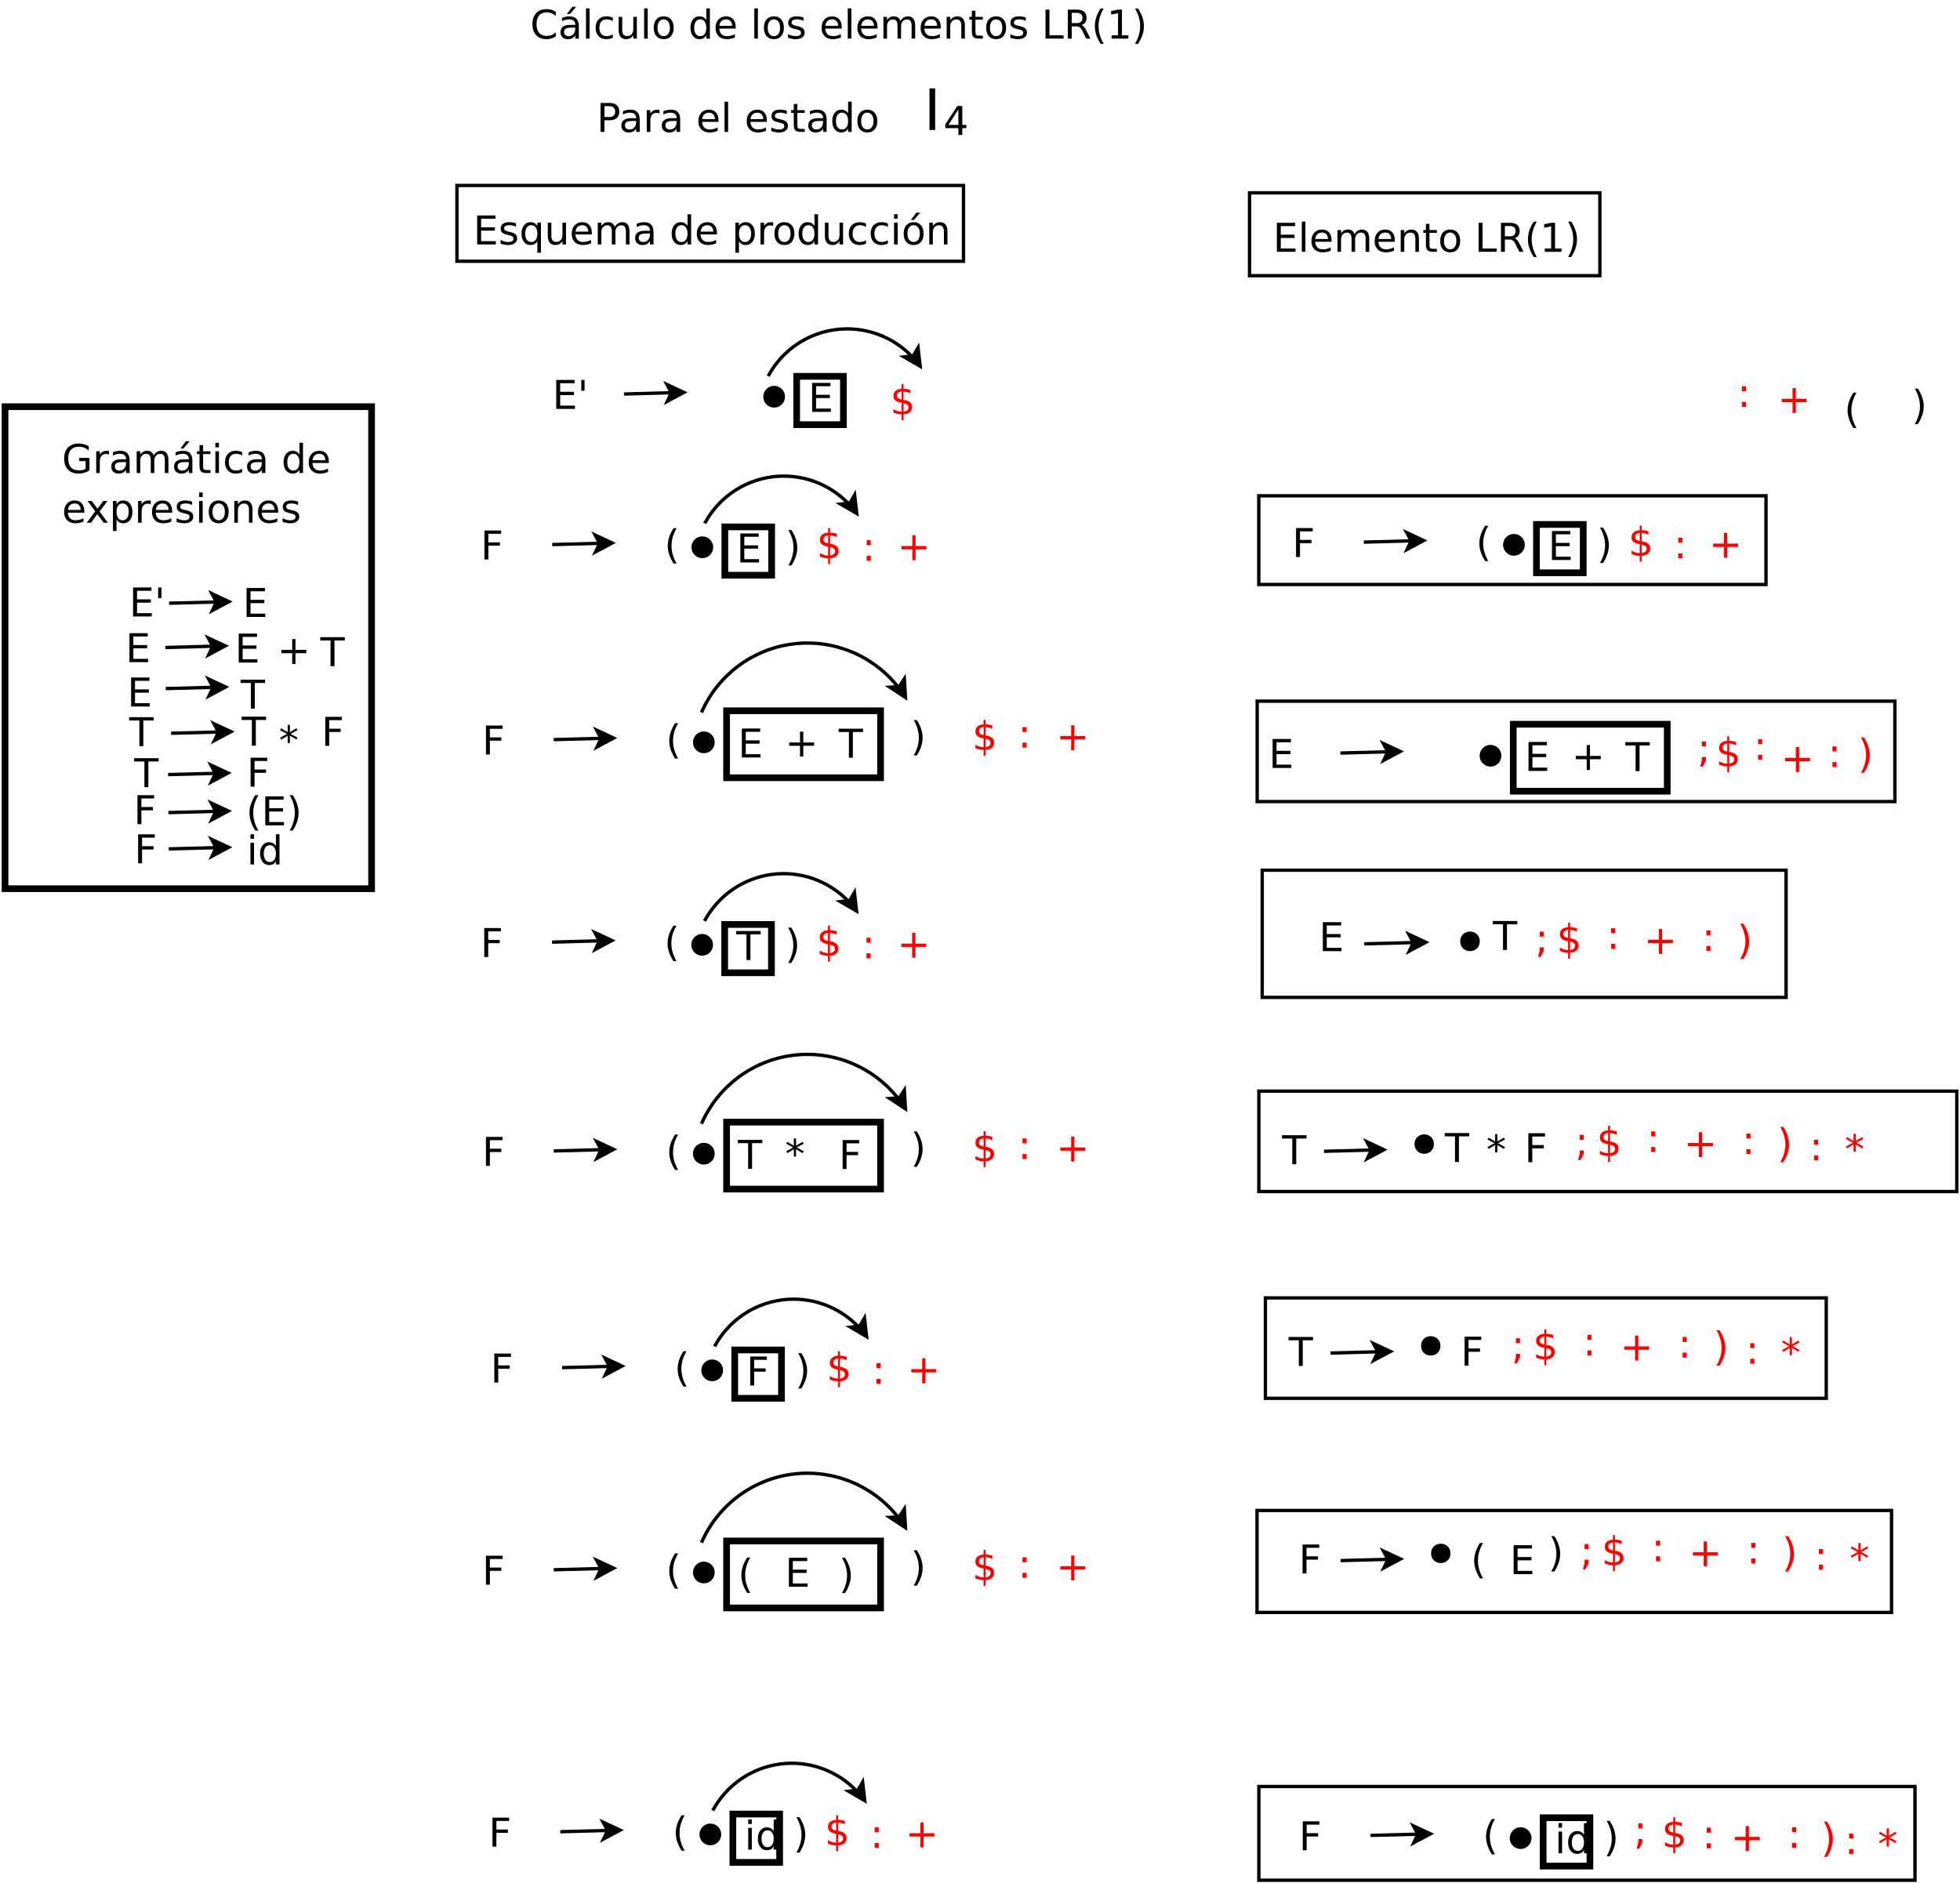 <?xml version="1.0" encoding="UTF-8"?>
<svg xmlns="http://www.w3.org/2000/svg" xmlns:xlink="http://www.w3.org/1999/xlink" width="1171pt" height="1125pt" viewBox="0 0 1171 1125" version="1.1">
<defs>
<g>
<symbol overflow="visible" id="glyph0-0">
<path style="stroke:none;" d="M 1.188 4.203 L 1.188 -16.75 L 13.062 -16.75 L 13.062 4.203 Z M 2.516 2.875 L 11.734 2.875 L 11.734 -15.406 L 2.516 -15.406 Z M 2.516 2.875 "/>
</symbol>
<symbol overflow="visible" id="glyph0-1">
<path style="stroke:none;" d="M 2.328 -17.312 L 13.281 -17.312 L 13.281 -15.344 L 4.672 -15.344 L 4.672 -10.219 L 12.922 -10.219 L 12.922 -8.25 L 4.672 -8.25 L 4.672 -1.969 L 13.484 -1.969 L 13.484 0 L 2.328 0 Z M 2.328 -17.312 "/>
</symbol>
<symbol overflow="visible" id="glyph0-2">
<path style="stroke:none;" d="M -0.062 -17.312 L 14.578 -17.312 L 14.578 -15.344 L 8.438 -15.344 L 8.438 0 L 6.078 0 L 6.078 -15.344 L -0.062 -15.344 Z M -0.062 -17.312 "/>
</symbol>
<symbol overflow="visible" id="glyph0-3">
<path style="stroke:none;" d="M 10.922 -14.891 L 10.922 -8.438 L 17.391 -8.438 L 17.391 -6.453 L 10.922 -6.453 L 10.922 0 L 8.969 0 L 8.969 -6.453 L 2.516 -6.453 L 2.516 -8.438 L 8.969 -8.438 L 8.969 -14.891 Z M 10.922 -14.891 "/>
</symbol>
<symbol overflow="visible" id="glyph0-4">
<path style="stroke:none;" d="M 2.328 -17.312 L 12.281 -17.312 L 12.281 -15.344 L 4.672 -15.344 L 4.672 -10.234 L 11.531 -10.234 L 11.531 -8.266 L 4.672 -8.266 L 4.672 0 L 2.328 0 Z M 2.328 -17.312 "/>
</symbol>
<symbol overflow="visible" id="glyph0-5">
<path style="stroke:none;" d="M 11.172 -14.469 L 7 -12.219 L 11.172 -9.953 L 10.5 -8.812 L 6.594 -11.172 L 6.594 -6.797 L 5.281 -6.797 L 5.281 -11.172 L 1.375 -8.812 L 0.703 -9.953 L 4.875 -12.219 L 0.703 -14.469 L 1.375 -15.609 L 5.281 -13.25 L 5.281 -17.625 L 6.594 -17.625 L 6.594 -13.25 L 10.5 -15.609 Z M 11.172 -14.469 "/>
</symbol>
<symbol overflow="visible" id="glyph0-6">
<path style="stroke:none;" d="M 7.359 -18.016 C 6.328 -16.242 5.555 -14.488 5.047 -12.75 C 4.547 -11.008 4.297 -9.242 4.297 -7.453 C 4.297 -5.672 4.551 -3.906 5.062 -2.156 C 5.57 -0.406 6.336 1.352 7.359 3.125 L 5.516 3.125 C 4.348 1.312 3.477 -0.469 2.906 -2.219 C 2.332 -3.977 2.047 -5.723 2.047 -7.453 C 2.047 -9.18 2.328 -10.914 2.891 -12.656 C 3.461 -14.406 4.336 -16.191 5.516 -18.016 Z M 7.359 -18.016 "/>
</symbol>
<symbol overflow="visible" id="glyph0-7">
<path style="stroke:none;" d="M 1.906 -18.016 L 3.75 -18.016 C 4.914 -16.191 5.785 -14.406 6.359 -12.656 C 6.93 -10.914 7.219 -9.18 7.219 -7.453 C 7.219 -5.723 6.93 -3.977 6.359 -2.219 C 5.785 -0.469 4.914 1.312 3.75 3.125 L 1.906 3.125 C 2.926 1.352 3.691 -0.406 4.203 -2.156 C 4.711 -3.906 4.969 -5.672 4.969 -7.453 C 4.969 -9.242 4.711 -11.008 4.203 -12.75 C 3.691 -14.488 2.926 -16.242 1.906 -18.016 Z M 1.906 -18.016 "/>
</symbol>
<symbol overflow="visible" id="glyph0-8">
<path style="stroke:none;" d="M 2.234 -12.984 L 4.375 -12.984 L 4.375 0 L 2.234 0 Z M 2.234 -18.047 L 4.375 -18.047 L 4.375 -15.344 L 2.234 -15.344 Z M 2.234 -18.047 "/>
</symbol>
<symbol overflow="visible" id="glyph0-9">
<path style="stroke:none;" d="M 10.781 -11.016 L 10.781 -18.047 L 12.922 -18.047 L 12.922 0 L 10.781 0 L 10.781 -1.953 C 10.332 -1.172 9.766 -0.594 9.078 -0.219 C 8.398 0.156 7.582 0.344 6.625 0.344 C 5.051 0.344 3.77 -0.281 2.781 -1.531 C 1.801 -2.789 1.312 -4.441 1.312 -6.484 C 1.312 -8.523 1.801 -10.172 2.781 -11.422 C 3.77 -12.672 5.051 -13.297 6.625 -13.297 C 7.582 -13.297 8.398 -13.109 9.078 -12.734 C 9.766 -12.359 10.332 -11.785 10.781 -11.016 Z M 3.516 -6.484 C 3.516 -4.91 3.836 -3.676 4.484 -2.781 C 5.129 -1.895 6.016 -1.453 7.141 -1.453 C 8.273 -1.453 9.164 -1.895 9.812 -2.781 C 10.457 -3.676 10.781 -4.91 10.781 -6.484 C 10.781 -8.055 10.457 -9.285 9.812 -10.172 C 9.164 -11.066 8.273 -11.516 7.141 -11.516 C 6.016 -11.516 5.129 -11.066 4.484 -10.172 C 3.836 -9.285 3.516 -8.055 3.516 -6.484 Z M 3.516 -6.484 "/>
</symbol>
<symbol overflow="visible" id="glyph0-10">
<path style="stroke:none;" d="M 4.25 -17.312 L 4.25 -10.875 L 2.281 -10.875 L 2.281 -17.312 Z M 4.25 -17.312 "/>
</symbol>
<symbol overflow="visible" id="glyph0-11">
<path style="stroke:none;" d="M 14.141 -2.469 L 14.141 -7.125 L 10.312 -7.125 L 10.312 -9.047 L 16.453 -9.047 L 16.453 -1.609 C 15.547 -0.973 14.547 -0.488 13.453 -0.156 C 12.367 0.176 11.207 0.344 9.969 0.344 C 7.27 0.344 5.156 -0.445 3.625 -2.031 C 2.094 -3.613 1.328 -5.816 1.328 -8.641 C 1.328 -11.473 2.094 -13.676 3.625 -15.25 C 5.156 -16.832 7.27 -17.625 9.969 -17.625 C 11.102 -17.625 12.176 -17.484 13.188 -17.203 C 14.207 -16.93 15.145 -16.523 16 -15.984 L 16 -13.484 C 15.133 -14.223 14.211 -14.773 13.234 -15.141 C 12.266 -15.516 11.242 -15.703 10.172 -15.703 C 8.055 -15.703 6.461 -15.109 5.391 -13.922 C 4.328 -12.742 3.797 -10.984 3.797 -8.641 C 3.797 -6.305 4.328 -4.547 5.391 -3.359 C 6.461 -2.18 8.055 -1.594 10.172 -1.594 C 10.992 -1.594 11.727 -1.66 12.375 -1.797 C 13.031 -1.941 13.617 -2.164 14.141 -2.469 Z M 14.141 -2.469 "/>
</symbol>
<symbol overflow="visible" id="glyph0-12">
<path style="stroke:none;" d="M 9.766 -11 C 9.523 -11.133 9.266 -11.234 8.984 -11.297 C 8.703 -11.367 8.391 -11.406 8.047 -11.406 C 6.836 -11.406 5.91 -11.008 5.266 -10.219 C 4.617 -9.438 4.297 -8.312 4.297 -6.844 L 4.297 0 L 2.156 0 L 2.156 -12.984 L 4.297 -12.984 L 4.297 -10.969 C 4.742 -11.758 5.328 -12.344 6.047 -12.719 C 6.766 -13.102 7.641 -13.297 8.672 -13.297 C 8.816 -13.297 8.977 -13.285 9.156 -13.266 C 9.332 -13.254 9.531 -13.227 9.75 -13.188 Z M 9.766 -11 "/>
</symbol>
<symbol overflow="visible" id="glyph0-13">
<path style="stroke:none;" d="M 8.141 -6.531 C 6.422 -6.531 5.227 -6.332 4.562 -5.938 C 3.895 -5.539 3.562 -4.867 3.562 -3.922 C 3.562 -3.16 3.812 -2.555 4.312 -2.109 C 4.812 -1.672 5.488 -1.453 6.344 -1.453 C 7.531 -1.453 8.477 -1.867 9.188 -2.703 C 9.906 -3.547 10.266 -4.66 10.266 -6.047 L 10.266 -6.531 Z M 12.391 -7.406 L 12.391 0 L 10.266 0 L 10.266 -1.969 C 9.773 -1.176 9.164 -0.594 8.438 -0.219 C 7.719 0.156 6.832 0.344 5.781 0.344 C 4.445 0.344 3.383 -0.031 2.594 -0.781 C 1.812 -1.531 1.422 -2.531 1.422 -3.781 C 1.422 -5.238 1.91 -6.336 2.891 -7.078 C 3.867 -7.828 5.328 -8.203 7.266 -8.203 L 10.266 -8.203 L 10.266 -8.406 C 10.266 -9.383 9.941 -10.145 9.297 -10.688 C 8.648 -11.227 7.742 -11.5 6.578 -11.5 C 5.836 -11.5 5.113 -11.406 4.406 -11.219 C 3.695 -11.039 3.02 -10.773 2.375 -10.422 L 2.375 -12.391 C 3.156 -12.691 3.91 -12.914 4.641 -13.062 C 5.379 -13.219 6.098 -13.297 6.797 -13.297 C 8.672 -13.297 10.07 -12.805 11 -11.828 C 11.926 -10.859 12.391 -9.383 12.391 -7.406 Z M 12.391 -7.406 "/>
</symbol>
<symbol overflow="visible" id="glyph0-14">
<path style="stroke:none;" d="M 12.344 -10.5 C 12.883 -11.457 13.523 -12.16 14.266 -12.609 C 15.004 -13.066 15.879 -13.297 16.891 -13.297 C 18.242 -13.297 19.285 -12.82 20.016 -11.875 C 20.754 -10.926 21.125 -9.582 21.125 -7.844 L 21.125 0 L 18.969 0 L 18.969 -7.766 C 18.969 -9.016 18.75 -9.941 18.312 -10.547 C 17.875 -11.148 17.203 -11.453 16.297 -11.453 C 15.191 -11.453 14.316 -11.082 13.672 -10.344 C 13.023 -9.613 12.703 -8.613 12.703 -7.344 L 12.703 0 L 10.562 0 L 10.562 -7.766 C 10.562 -9.023 10.344 -9.953 9.906 -10.547 C 9.469 -11.148 8.785 -11.453 7.859 -11.453 C 6.773 -11.453 5.91 -11.082 5.266 -10.344 C 4.617 -9.602 4.297 -8.602 4.297 -7.344 L 4.297 0 L 2.156 0 L 2.156 -12.984 L 4.297 -12.984 L 4.297 -10.969 C 4.785 -11.77 5.367 -12.359 6.047 -12.734 C 6.734 -13.109 7.547 -13.297 8.484 -13.297 C 9.422 -13.297 10.219 -13.055 10.875 -12.578 C 11.539 -12.098 12.031 -11.406 12.344 -10.5 Z M 12.344 -10.5 "/>
</symbol>
<symbol overflow="visible" id="glyph0-15">
<path style="stroke:none;" d="M 8.141 -6.531 C 6.422 -6.531 5.227 -6.332 4.562 -5.938 C 3.895 -5.539 3.562 -4.867 3.562 -3.922 C 3.562 -3.16 3.812 -2.555 4.312 -2.109 C 4.812 -1.672 5.488 -1.453 6.344 -1.453 C 7.531 -1.453 8.477 -1.867 9.188 -2.703 C 9.906 -3.547 10.266 -4.66 10.266 -6.047 L 10.266 -6.531 Z M 12.391 -7.406 L 12.391 0 L 10.266 0 L 10.266 -1.969 C 9.773 -1.176 9.164 -0.594 8.438 -0.219 C 7.719 0.156 6.832 0.344 5.781 0.344 C 4.445 0.344 3.383 -0.031 2.594 -0.781 C 1.812 -1.531 1.422 -2.531 1.422 -3.781 C 1.422 -5.238 1.91 -6.336 2.891 -7.078 C 3.867 -7.828 5.328 -8.203 7.266 -8.203 L 10.266 -8.203 L 10.266 -8.406 C 10.266 -9.383 9.941 -10.145 9.297 -10.688 C 8.648 -11.227 7.742 -11.5 6.578 -11.5 C 5.836 -11.5 5.113 -11.406 4.406 -11.219 C 3.695 -11.039 3.02 -10.773 2.375 -10.422 L 2.375 -12.391 C 3.156 -12.691 3.91 -12.914 4.641 -13.062 C 5.379 -13.219 6.098 -13.297 6.797 -13.297 C 8.672 -13.297 10.07 -12.805 11 -11.828 C 11.926 -10.859 12.391 -9.383 12.391 -7.406 Z M 8.5 -19 L 10.812 -19 L 7.031 -14.641 L 5.25 -14.641 Z M 8.5 -19 "/>
</symbol>
<symbol overflow="visible" id="glyph0-16">
<path style="stroke:none;" d="M 4.344 -16.672 L 4.344 -12.984 L 8.75 -12.984 L 8.75 -11.328 L 4.344 -11.328 L 4.344 -4.281 C 4.344 -3.219 4.488 -2.535 4.781 -2.234 C 5.07 -1.93 5.66 -1.781 6.547 -1.781 L 8.75 -1.781 L 8.75 0 L 6.547 0 C 4.898 0 3.766 -0.305 3.141 -0.922 C 2.516 -1.535 2.203 -2.656 2.203 -4.281 L 2.203 -11.328 L 0.641 -11.328 L 0.641 -12.984 L 2.203 -12.984 L 2.203 -16.672 Z M 4.344 -16.672 "/>
</symbol>
<symbol overflow="visible" id="glyph0-17">
<path style="stroke:none;" d="M 11.578 -12.484 L 11.578 -10.5 C 10.984 -10.832 10.379 -11.082 9.766 -11.25 C 9.16 -11.414 8.551 -11.5 7.938 -11.5 C 6.551 -11.5 5.473 -11.055 4.703 -10.172 C 3.941 -9.297 3.562 -8.066 3.562 -6.484 C 3.562 -4.898 3.941 -3.664 4.703 -2.781 C 5.473 -1.906 6.551 -1.469 7.938 -1.469 C 8.551 -1.469 9.16 -1.551 9.766 -1.719 C 10.379 -1.883 10.984 -2.133 11.578 -2.469 L 11.578 -0.5 C 10.984 -0.219 10.367 -0.008 9.734 0.125 C 9.098 0.27 8.422 0.344 7.703 0.344 C 5.742 0.344 4.188 -0.27 3.031 -1.5 C 1.883 -2.727 1.312 -4.391 1.312 -6.484 C 1.312 -8.598 1.891 -10.258 3.047 -11.469 C 4.211 -12.688 5.812 -13.297 7.844 -13.297 C 8.5 -13.297 9.141 -13.227 9.766 -13.094 C 10.391 -12.957 10.992 -12.754 11.578 -12.484 Z M 11.578 -12.484 "/>
</symbol>
<symbol overflow="visible" id="glyph0-18">
<path style="stroke:none;" d=""/>
</symbol>
<symbol overflow="visible" id="glyph0-19">
<path style="stroke:none;" d="M 13.344 -7.031 L 13.344 -5.984 L 3.531 -5.984 C 3.625 -4.516 4.066 -3.395 4.859 -2.625 C 5.648 -1.852 6.754 -1.469 8.172 -1.469 C 8.992 -1.469 9.789 -1.566 10.562 -1.766 C 11.332 -1.973 12.094 -2.273 12.844 -2.672 L 12.844 -0.656 C 12.082 -0.332 11.297 -0.086 10.484 0.078 C 9.68 0.254 8.867 0.344 8.047 0.344 C 5.973 0.344 4.332 -0.258 3.125 -1.469 C 1.914 -2.676 1.312 -4.305 1.312 -6.359 C 1.312 -8.492 1.883 -10.18 3.031 -11.422 C 4.176 -12.672 5.723 -13.297 7.672 -13.297 C 9.422 -13.297 10.801 -12.734 11.812 -11.609 C 12.832 -10.484 13.344 -8.957 13.344 -7.031 Z M 11.219 -7.656 C 11.195 -8.82 10.867 -9.754 10.234 -10.453 C 9.598 -11.148 8.754 -11.5 7.703 -11.5 C 6.516 -11.5 5.562 -11.16 4.844 -10.484 C 4.125 -9.805 3.711 -8.859 3.609 -7.641 Z M 11.219 -7.656 "/>
</symbol>
<symbol overflow="visible" id="glyph0-20">
<path style="stroke:none;" d="M 13.031 -12.984 L 8.344 -6.672 L 13.281 0 L 10.766 0 L 6.984 -5.109 L 3.203 0 L 0.688 0 L 5.734 -6.797 L 1.109 -12.984 L 3.625 -12.984 L 7.078 -8.359 L 10.516 -12.984 Z M 13.031 -12.984 "/>
</symbol>
<symbol overflow="visible" id="glyph0-21">
<path style="stroke:none;" d="M 4.297 -1.953 L 4.297 4.938 L 2.156 4.938 L 2.156 -12.984 L 4.297 -12.984 L 4.297 -11.016 C 4.742 -11.785 5.312 -12.359 6 -12.734 C 6.688 -13.109 7.504 -13.297 8.453 -13.297 C 10.023 -13.297 11.305 -12.672 12.297 -11.422 C 13.285 -10.172 13.781 -8.523 13.781 -6.484 C 13.781 -4.441 13.285 -2.789 12.297 -1.531 C 11.305 -0.281 10.023 0.344 8.453 0.344 C 7.504 0.344 6.688 0.156 6 -0.219 C 5.312 -0.594 4.742 -1.172 4.297 -1.953 Z M 11.562 -6.484 C 11.562 -8.055 11.238 -9.285 10.594 -10.172 C 9.945 -11.066 9.062 -11.516 7.938 -11.516 C 6.801 -11.516 5.91 -11.066 5.266 -10.172 C 4.617 -9.285 4.297 -8.055 4.297 -6.484 C 4.297 -4.91 4.617 -3.676 5.266 -2.781 C 5.91 -1.895 6.801 -1.453 7.938 -1.453 C 9.062 -1.453 9.945 -1.895 10.594 -2.781 C 11.238 -3.676 11.562 -4.91 11.562 -6.484 Z M 11.562 -6.484 "/>
</symbol>
<symbol overflow="visible" id="glyph0-22">
<path style="stroke:none;" d="M 10.516 -12.609 L 10.516 -10.594 C 9.91 -10.895 9.285 -11.125 8.641 -11.281 C 7.992 -11.438 7.32 -11.516 6.625 -11.516 C 5.562 -11.516 4.766 -11.352 4.234 -11.031 C 3.703 -10.707 3.438 -10.219 3.438 -9.562 C 3.438 -9.07 3.625 -8.688 4 -8.406 C 4.383 -8.125 5.148 -7.852 6.297 -7.594 L 7.031 -7.438 C 8.539 -7.113 9.613 -6.656 10.25 -6.062 C 10.895 -5.469 11.219 -4.641 11.219 -3.578 C 11.219 -2.379 10.738 -1.426 9.781 -0.719 C 8.82 -0.008 7.508 0.344 5.844 0.344 C 5.145 0.344 4.422 0.273 3.672 0.141 C 2.922 0.004 2.125 -0.195 1.281 -0.469 L 1.281 -2.672 C 2.07 -2.266 2.848 -1.957 3.609 -1.75 C 4.379 -1.551 5.141 -1.453 5.891 -1.453 C 6.898 -1.453 7.672 -1.625 8.203 -1.969 C 8.742 -2.312 9.016 -2.797 9.016 -3.422 C 9.016 -4.004 8.816 -4.445 8.422 -4.75 C 8.035 -5.062 7.188 -5.359 5.875 -5.641 L 5.125 -5.828 C 3.801 -6.098 2.844 -6.52 2.25 -7.094 C 1.664 -7.676 1.375 -8.469 1.375 -9.469 C 1.375 -10.695 1.805 -11.641 2.672 -12.297 C 3.547 -12.961 4.773 -13.297 6.359 -13.297 C 7.148 -13.297 7.895 -13.238 8.594 -13.125 C 9.289 -13.008 9.93 -12.836 10.516 -12.609 Z M 10.516 -12.609 "/>
</symbol>
<symbol overflow="visible" id="glyph0-23">
<path style="stroke:none;" d="M 7.266 -11.5 C 6.129 -11.5 5.227 -11.051 4.562 -10.156 C 3.895 -9.258 3.562 -8.035 3.562 -6.484 C 3.562 -4.93 3.891 -3.707 4.547 -2.812 C 5.211 -1.914 6.117 -1.469 7.266 -1.469 C 8.398 -1.469 9.301 -1.914 9.969 -2.812 C 10.633 -3.707 10.969 -4.93 10.969 -6.484 C 10.969 -8.023 10.633 -9.242 9.969 -10.141 C 9.301 -11.047 8.398 -11.5 7.266 -11.5 Z M 7.266 -13.297 C 9.117 -13.297 10.578 -12.691 11.641 -11.484 C 12.703 -10.285 13.234 -8.617 13.234 -6.484 C 13.234 -4.359 12.703 -2.688 11.641 -1.469 C 10.578 -0.258 9.117 0.344 7.266 0.344 C 5.398 0.344 3.941 -0.258 2.891 -1.469 C 1.836 -2.688 1.312 -4.359 1.312 -6.484 C 1.312 -8.617 1.836 -10.285 2.891 -11.484 C 3.941 -12.691 5.398 -13.297 7.266 -13.297 Z M 7.266 -13.297 "/>
</symbol>
<symbol overflow="visible" id="glyph0-24">
<path style="stroke:none;" d="M 13.031 -7.844 L 13.031 0 L 10.906 0 L 10.906 -7.766 C 10.906 -8.992 10.664 -9.914 10.188 -10.531 C 9.707 -11.145 8.988 -11.453 8.031 -11.453 C 6.875 -11.453 5.961 -11.082 5.297 -10.344 C 4.629 -9.613 4.297 -8.613 4.297 -7.344 L 4.297 0 L 2.156 0 L 2.156 -12.984 L 4.297 -12.984 L 4.297 -10.969 C 4.805 -11.75 5.406 -12.332 6.094 -12.719 C 6.789 -13.102 7.594 -13.297 8.5 -13.297 C 9.988 -13.297 11.113 -12.832 11.875 -11.906 C 12.645 -10.988 13.031 -9.633 13.031 -7.844 Z M 13.031 -7.844 "/>
</symbol>
<symbol overflow="visible" id="glyph0-25">
<path style="stroke:none;" d="M 8.031 3.484 L 6.859 3.484 L 6.859 0 C 6.047 -0.008 5.234 -0.102 4.422 -0.281 C 3.609 -0.457 2.789 -0.719 1.969 -1.062 L 1.969 -3.156 C 2.758 -2.656 3.555 -2.281 4.359 -2.031 C 5.172 -1.781 6.004 -1.648 6.859 -1.641 L 6.859 -6.938 C 5.148 -7.219 3.906 -7.688 3.125 -8.344 C 2.352 -9.008 1.969 -9.926 1.969 -11.094 C 1.969 -12.352 2.391 -13.344 3.234 -14.062 C 4.078 -14.789 5.285 -15.207 6.859 -15.312 L 6.859 -18.047 L 8.031 -18.047 L 8.031 -15.359 C 8.75 -15.328 9.441 -15.25 10.109 -15.125 C 10.785 -15.008 11.441 -14.848 12.078 -14.641 L 12.078 -12.609 C 11.441 -12.93 10.785 -13.18 10.109 -13.359 C 9.43 -13.535 8.738 -13.641 8.031 -13.672 L 8.031 -8.719 C 9.781 -8.445 11.066 -7.961 11.891 -7.266 C 12.723 -6.578 13.141 -5.629 13.141 -4.422 C 13.141 -3.109 12.695 -2.078 11.812 -1.328 C 10.938 -0.578 9.676 -0.141 8.031 -0.016 Z M 6.859 -8.922 L 6.859 -13.688 C 5.961 -13.582 5.281 -13.32 4.812 -12.906 C 4.344 -12.5 4.109 -11.957 4.109 -11.281 C 4.109 -10.613 4.328 -10.094 4.766 -9.719 C 5.203 -9.352 5.898 -9.086 6.859 -8.922 Z M 8.031 -6.703 L 8.031 -1.688 C 9.008 -1.812 9.75 -2.086 10.25 -2.516 C 10.75 -2.941 11 -3.504 11 -4.203 C 11 -4.879 10.758 -5.414 10.281 -5.812 C 9.801 -6.219 9.051 -6.516 8.031 -6.703 Z M 8.031 -6.703 "/>
</symbol>
<symbol overflow="visible" id="glyph0-26">
<path style="stroke:none;" d="M 15.297 -15.984 L 15.297 -13.516 C 14.504 -14.242 13.66 -14.789 12.766 -15.156 C 11.879 -15.52 10.93 -15.703 9.922 -15.703 C 7.941 -15.703 6.426 -15.098 5.375 -13.891 C 4.32 -12.68 3.797 -10.93 3.797 -8.641 C 3.797 -6.359 4.32 -4.613 5.375 -3.406 C 6.426 -2.195 7.941 -1.594 9.922 -1.594 C 10.93 -1.594 11.879 -1.77 12.766 -2.125 C 13.66 -2.488 14.504 -3.039 15.297 -3.781 L 15.297 -1.328 C 14.473 -0.773 13.602 -0.359 12.688 -0.078 C 11.77 0.203 10.801 0.344 9.781 0.344 C 7.164 0.344 5.102 -0.457 3.594 -2.062 C 2.082 -3.664 1.328 -5.859 1.328 -8.641 C 1.328 -11.422 2.082 -13.613 3.594 -15.219 C 5.102 -16.82 7.164 -17.625 9.781 -17.625 C 10.82 -17.625 11.801 -17.484 12.719 -17.203 C 13.633 -16.93 14.492 -16.523 15.297 -15.984 Z M 15.297 -15.984 "/>
</symbol>
<symbol overflow="visible" id="glyph0-27">
<path style="stroke:none;" d="M 2.234 -18.047 L 4.375 -18.047 L 4.375 0 L 2.234 0 Z M 2.234 -18.047 "/>
</symbol>
<symbol overflow="visible" id="glyph0-28">
<path style="stroke:none;" d="M 2.016 -5.125 L 2.016 -12.984 L 4.156 -12.984 L 4.156 -5.203 C 4.156 -3.973 4.395 -3.051 4.875 -2.438 C 5.352 -1.82 6.07 -1.516 7.031 -1.516 C 8.176 -1.516 9.082 -1.879 9.75 -2.609 C 10.426 -3.348 10.766 -4.352 10.766 -5.625 L 10.766 -12.984 L 12.891 -12.984 L 12.891 0 L 10.766 0 L 10.766 -2 C 10.242 -1.207 9.641 -0.617 8.953 -0.234 C 8.273 0.148 7.484 0.344 6.578 0.344 C 5.086 0.344 3.953 -0.117 3.172 -1.047 C 2.398 -1.984 2.016 -3.344 2.016 -5.125 Z M 7.391 -13.297 Z M 7.391 -13.297 "/>
</symbol>
<symbol overflow="visible" id="glyph0-29">
<path style="stroke:none;" d="M 2.328 -17.312 L 4.672 -17.312 L 4.672 -1.969 L 13.109 -1.969 L 13.109 0 L 2.328 0 Z M 2.328 -17.312 "/>
</symbol>
<symbol overflow="visible" id="glyph0-30">
<path style="stroke:none;" d="M 10.547 -8.125 C 11.047 -7.945 11.531 -7.578 12 -7.016 C 12.477 -6.461 12.957 -5.703 13.438 -4.734 L 15.812 0 L 13.297 0 L 11.094 -4.438 C 10.52 -5.602 9.961 -6.375 9.422 -6.75 C 8.879 -7.125 8.145 -7.312 7.219 -7.312 L 4.672 -7.312 L 4.672 0 L 2.328 0 L 2.328 -17.312 L 7.625 -17.312 C 9.602 -17.312 11.078 -16.895 12.047 -16.062 C 13.023 -15.238 13.516 -13.992 13.516 -12.328 C 13.516 -11.234 13.258 -10.328 12.75 -9.609 C 12.238 -8.891 11.504 -8.395 10.547 -8.125 Z M 4.672 -15.391 L 4.672 -9.25 L 7.625 -9.25 C 8.75 -9.25 9.598 -9.508 10.172 -10.031 C 10.754 -10.551 11.047 -11.316 11.047 -12.328 C 11.047 -13.336 10.754 -14.098 10.172 -14.609 C 9.598 -15.129 8.75 -15.391 7.625 -15.391 Z M 4.672 -15.391 "/>
</symbol>
<symbol overflow="visible" id="glyph0-31">
<path style="stroke:none;" d="M 2.953 -1.969 L 6.766 -1.969 L 6.766 -15.188 L 2.609 -14.344 L 2.609 -16.484 L 6.75 -17.312 L 9.094 -17.312 L 9.094 -1.969 L 12.922 -1.969 L 12.922 0 L 2.953 0 Z M 2.953 -1.969 "/>
</symbol>
<symbol overflow="visible" id="glyph0-32">
<path style="stroke:none;" d="M 4.672 -15.391 L 4.672 -8.891 L 7.625 -8.891 C 8.707 -8.891 9.547 -9.172 10.141 -9.734 C 10.742 -10.297 11.047 -11.098 11.047 -12.141 C 11.047 -13.18 10.742 -13.984 10.141 -14.547 C 9.547 -15.109 8.707 -15.391 7.625 -15.391 Z M 2.328 -17.312 L 7.625 -17.312 C 9.562 -17.312 11.023 -16.875 12.016 -16 C 13.016 -15.125 13.516 -13.836 13.516 -12.141 C 13.516 -10.43 13.016 -9.141 12.016 -8.266 C 11.023 -7.391 9.562 -6.953 7.625 -6.953 L 4.672 -6.953 L 4.672 0 L 2.328 0 Z M 2.328 -17.312 "/>
</symbol>
<symbol overflow="visible" id="glyph0-33">
<path style="stroke:none;" d="M 3.516 -6.484 C 3.516 -4.91 3.836 -3.676 4.484 -2.781 C 5.129 -1.895 6.016 -1.453 7.141 -1.453 C 8.273 -1.453 9.164 -1.895 9.812 -2.781 C 10.457 -3.676 10.781 -4.91 10.781 -6.484 C 10.781 -8.055 10.457 -9.285 9.812 -10.172 C 9.164 -11.066 8.273 -11.516 7.141 -11.516 C 6.016 -11.516 5.129 -11.066 4.484 -10.172 C 3.836 -9.285 3.516 -8.055 3.516 -6.484 Z M 10.781 -1.953 C 10.332 -1.172 9.766 -0.594 9.078 -0.219 C 8.398 0.156 7.582 0.344 6.625 0.344 C 5.051 0.344 3.77 -0.281 2.781 -1.531 C 1.801 -2.789 1.312 -4.441 1.312 -6.484 C 1.312 -8.523 1.801 -10.172 2.781 -11.422 C 3.77 -12.672 5.051 -13.297 6.625 -13.297 C 7.582 -13.297 8.398 -13.109 9.078 -12.734 C 9.766 -12.359 10.332 -11.785 10.781 -11.016 L 10.781 -12.984 L 12.922 -12.984 L 12.922 4.938 L 10.781 4.938 Z M 10.781 -1.953 "/>
</symbol>
<symbol overflow="visible" id="glyph0-34">
<path style="stroke:none;" d="M 7.266 -11.5 C 6.129 -11.5 5.227 -11.051 4.562 -10.156 C 3.895 -9.258 3.562 -8.035 3.562 -6.484 C 3.562 -4.93 3.891 -3.707 4.547 -2.812 C 5.211 -1.914 6.117 -1.469 7.266 -1.469 C 8.398 -1.469 9.301 -1.914 9.969 -2.812 C 10.633 -3.707 10.969 -4.93 10.969 -6.484 C 10.969 -8.023 10.633 -9.242 9.969 -10.141 C 9.301 -11.047 8.398 -11.5 7.266 -11.5 Z M 7.266 -13.297 C 9.117 -13.297 10.578 -12.691 11.641 -11.484 C 12.703 -10.285 13.234 -8.617 13.234 -6.484 C 13.234 -4.359 12.703 -2.688 11.641 -1.469 C 10.578 -0.258 9.117 0.344 7.266 0.344 C 5.398 0.344 3.941 -0.258 2.891 -1.469 C 1.836 -2.688 1.312 -4.359 1.312 -6.484 C 1.312 -8.617 1.836 -10.285 2.891 -11.484 C 3.941 -12.691 5.398 -13.297 7.266 -13.297 Z M 8.875 -19 L 11.188 -19 L 7.406 -14.641 L 5.625 -14.641 Z M 8.875 -19 "/>
</symbol>
<symbol overflow="visible" id="glyph0-35">
<path style="stroke:none;" d="M 8.969 -15.266 L 3.062 -6.031 L 8.969 -6.031 Z M 8.359 -17.312 L 11.312 -17.312 L 11.312 -6.031 L 13.781 -6.031 L 13.781 -4.078 L 11.312 -4.078 L 11.312 0 L 8.969 0 L 8.969 -4.078 L 1.156 -4.078 L 1.156 -6.344 Z M 8.359 -17.312 "/>
</symbol>
<symbol overflow="visible" id="glyph0-36">
<path style="stroke:none;" d="M 2.781 -2.953 L 5.234 -2.953 L 5.234 0 L 2.781 0 Z M 2.781 -12.281 L 5.234 -12.281 L 5.234 -9.328 L 2.781 -9.328 Z M 2.781 -12.281 "/>
</symbol>
<symbol overflow="visible" id="glyph0-37">
<path style="stroke:none;" d="M 2.781 -12.281 L 5.234 -12.281 L 5.234 -9.328 L 2.781 -9.328 Z M 2.781 -2.953 L 5.234 -2.953 L 5.234 -0.953 L 3.328 2.766 L 1.828 2.766 L 2.781 -0.953 Z M 2.781 -2.953 "/>
</symbol>
<symbol overflow="visible" id="glyph1-0">
<path style="stroke:none;" d="M 1.703 6.031 L 1.703 -24.031 L 18.734 -24.031 L 18.734 6.031 Z M 3.609 4.125 L 16.844 4.125 L 16.844 -22.109 L 3.609 -22.109 Z M 3.609 4.125 "/>
</symbol>
<symbol overflow="visible" id="glyph1-1">
<path style="stroke:none;" d="M 3.344 -24.844 L 6.703 -24.844 L 6.703 0 L 3.344 0 Z M 3.344 -24.844 "/>
</symbol>
</g>
</defs>
<g id="surface97155">
<rect x="0" y="0" width="1171" height="1125" style="fill:rgb(100%,100%,100%);fill-opacity:1;stroke:none;"/>
<path style="fill-rule:evenodd;fill:rgb(100%,100%,100%);fill-opacity:1;stroke-width:0.1;stroke-linecap:butt;stroke-linejoin:miter;stroke:rgb(0%,0%,0%);stroke-opacity:1;stroke-miterlimit:10;" d="M 45.4 57.187 L 65 57.187 L 65 59.987 L 45.4 59.987 Z M 45.4 57.187 " transform="matrix(20,0,0,20,-155.9,-76.3)"/>
<path style="fill-rule:evenodd;fill:rgb(100%,100%,100%);fill-opacity:1;stroke-width:0.1;stroke-linecap:butt;stroke-linejoin:miter;stroke:rgb(0%,0%,0%);stroke-opacity:1;stroke-miterlimit:10;" d="M 45.4 36.412 L 66.25 36.412 L 66.25 39.412 L 45.4 39.412 Z M 45.4 36.412 " transform="matrix(20,0,0,20,-155.9,-76.3)"/>
<path style="fill-rule:evenodd;fill:rgb(100%,100%,100%);fill-opacity:1;stroke-width:0.1;stroke-linecap:butt;stroke-linejoin:miter;stroke:rgb(0%,0%,0%);stroke-opacity:1;stroke-miterlimit:10;" d="M 45.5 29.812 L 61.15 29.812 L 61.15 33.612 L 45.5 33.612 Z M 45.5 29.812 " transform="matrix(20,0,0,20,-155.9,-76.3)"/>
<path style="fill-rule:evenodd;fill:rgb(100%,100%,100%);fill-opacity:1;stroke-width:0.1;stroke-linecap:butt;stroke-linejoin:miter;stroke:rgb(0%,0%,0%);stroke-opacity:1;stroke-miterlimit:10;" d="M 45.35 24.762 L 64.4 24.762 L 64.4 27.762 L 45.35 27.762 Z M 45.35 24.762 " transform="matrix(20,0,0,20,-155.9,-76.3)"/>
<path style="fill-rule:evenodd;fill:rgb(100%,100%,100%);fill-opacity:1;stroke-width:0.2;stroke-linecap:butt;stroke-linejoin:miter;stroke:rgb(0%,0%,0%);stroke-opacity:1;stroke-miterlimit:10;" d="M 29.5 25.05 L 34.1 25.05 L 34.1 27.05 L 29.5 27.05 Z M 29.5 25.05 " transform="matrix(20,0,0,20,-155.9,-76.3)"/>
<path style="fill-rule:evenodd;fill:rgb(100%,100%,100%);fill-opacity:1;stroke-width:0.2;stroke-linecap:butt;stroke-linejoin:miter;stroke:rgb(0%,0%,0%);stroke-opacity:1;stroke-miterlimit:10;" d="M 7.945 15.965 L 18.895 15.965 L 18.895 30.365 L 7.945 30.365 Z M 7.945 15.965 " transform="matrix(20,0,0,20,-155.9,-76.3)"/>
<path style="fill-rule:evenodd;fill:rgb(100%,100%,100%);fill-opacity:1;stroke-width:0.1;stroke-linecap:butt;stroke-linejoin:miter;stroke:rgb(0%,0%,0%);stroke-opacity:1;stroke-miterlimit:10;" d="M 45.398 18.627 L 60.55 18.627 L 60.55 21.277 L 45.398 21.277 Z M 45.398 18.627 " transform="matrix(20,0,0,20,-155.9,-76.3)"/>
<g style="fill:rgb(0%,0%,0%);fill-opacity:1;">
  <use xlink:href="#glyph0-1" x="75" y="395.633"/>
</g>
<g style="fill:rgb(0%,0%,0%);fill-opacity:1;">
  <use xlink:href="#glyph0-1" x="140.301" y="395.887"/>
</g>
<g style="fill:rgb(0%,0%,0%);fill-opacity:1;">
  <use xlink:href="#glyph0-2" x="191.398" y="398.031"/>
</g>
<g style="fill:rgb(0%,0%,0%);fill-opacity:1;">
  <use xlink:href="#glyph0-3" x="165.602" y="396.731"/>
</g>
<g style="fill:rgb(0%,0%,0%);fill-opacity:1;">
  <use xlink:href="#glyph0-2" x="143.801" y="423.43"/>
</g>
<g style="fill:rgb(0%,0%,0%);fill-opacity:1;">
  <use xlink:href="#glyph0-2" x="77.199" y="445.832"/>
</g>
<g style="fill:rgb(0%,0%,0%);fill-opacity:1;">
  <use xlink:href="#glyph0-2" x="144.398" y="445.531"/>
</g>
<g style="fill:rgb(0%,0%,0%);fill-opacity:1;">
  <use xlink:href="#glyph0-4" x="192" y="445.633"/>
</g>
<g style="fill:rgb(0%,0%,0%);fill-opacity:1;">
  <use xlink:href="#glyph0-2" x="80.199" y="470.332"/>
</g>
<g style="fill:rgb(0%,0%,0%);fill-opacity:1;">
  <use xlink:href="#glyph0-4" x="147.398" y="470.031"/>
</g>
<g style="fill:rgb(0%,0%,0%);fill-opacity:1;">
  <use xlink:href="#glyph0-5" x="166.602" y="450.731"/>
</g>
<g style="fill:rgb(0%,0%,0%);fill-opacity:1;">
  <use xlink:href="#glyph0-4" x="79.801" y="492.43"/>
</g>
<g style="fill:rgb(0%,0%,0%);fill-opacity:1;">
  <use xlink:href="#glyph0-6" x="147" y="493.133"/>
  <use xlink:href="#glyph0-1" x="156.167" y="493.133"/>
  <use xlink:href="#glyph0-7" x="171.167" y="493.133"/>
</g>
<g style="fill:rgb(0%,0%,0%);fill-opacity:1;">
  <use xlink:href="#glyph0-4" x="80.199" y="515.832"/>
</g>
<g style="fill:rgb(0%,0%,0%);fill-opacity:1;">
  <use xlink:href="#glyph0-8" x="147.398" y="516.531"/>
  <use xlink:href="#glyph0-9" x="154.065" y="516.531"/>
</g>
<path style="fill:none;stroke-width:0.1;stroke-linecap:butt;stroke-linejoin:miter;stroke:rgb(0%,0%,0%);stroke-opacity:1;stroke-miterlimit:10;" d="M 12.735 23.159 L 14.148 23.121 " transform="matrix(20,0,0,20,-155.9,-76.3)"/>
<path style="fill-rule:evenodd;fill:rgb(0%,0%,0%);fill-opacity:1;stroke-width:0.1;stroke-linecap:butt;stroke-linejoin:miter;stroke:rgb(0%,0%,0%);stroke-opacity:1;stroke-miterlimit:10;" d="M 14.523 23.111 L 14.03 23.375 L 14.148 23.121 L 14.017 22.875 Z M 14.523 23.111 " transform="matrix(20,0,0,20,-155.9,-76.3)"/>
<path style="fill:none;stroke-width:0.1;stroke-linecap:butt;stroke-linejoin:miter;stroke:rgb(0%,0%,0%);stroke-opacity:1;stroke-miterlimit:10;" d="M 12.906 25.721 L 14.32 25.684 " transform="matrix(20,0,0,20,-155.9,-76.3)"/>
<path style="fill-rule:evenodd;fill:rgb(0%,0%,0%);fill-opacity:1;stroke-width:0.1;stroke-linecap:butt;stroke-linejoin:miter;stroke:rgb(0%,0%,0%);stroke-opacity:1;stroke-miterlimit:10;" d="M 14.695 25.674 L 14.201 25.937 L 14.32 25.684 L 14.188 25.437 Z M 14.695 25.674 " transform="matrix(20,0,0,20,-155.9,-76.3)"/>
<path style="fill:none;stroke-width:0.1;stroke-linecap:butt;stroke-linejoin:miter;stroke:rgb(0%,0%,0%);stroke-opacity:1;stroke-miterlimit:10;" d="M 12.816 26.956 L 14.23 26.919 " transform="matrix(20,0,0,20,-155.9,-76.3)"/>
<path style="fill-rule:evenodd;fill:rgb(0%,0%,0%);fill-opacity:1;stroke-width:0.1;stroke-linecap:butt;stroke-linejoin:miter;stroke:rgb(0%,0%,0%);stroke-opacity:1;stroke-miterlimit:10;" d="M 14.605 26.909 L 14.111 27.172 L 14.23 26.919 L 14.098 26.672 Z M 14.605 26.909 " transform="matrix(20,0,0,20,-155.9,-76.3)"/>
<path style="fill:none;stroke-width:0.1;stroke-linecap:butt;stroke-linejoin:miter;stroke:rgb(0%,0%,0%);stroke-opacity:1;stroke-miterlimit:10;" d="M 12.826 28.091 L 14.24 28.054 " transform="matrix(20,0,0,20,-155.9,-76.3)"/>
<path style="fill-rule:evenodd;fill:rgb(0%,0%,0%);fill-opacity:1;stroke-width:0.1;stroke-linecap:butt;stroke-linejoin:miter;stroke:rgb(0%,0%,0%);stroke-opacity:1;stroke-miterlimit:10;" d="M 14.615 28.044 L 14.121 28.307 L 14.24 28.054 L 14.108 27.807 Z M 14.615 28.044 " transform="matrix(20,0,0,20,-155.9,-76.3)"/>
<path style="fill:none;stroke-width:0.1;stroke-linecap:butt;stroke-linejoin:miter;stroke:rgb(0%,0%,0%);stroke-opacity:1;stroke-miterlimit:10;" d="M 12.836 29.176 L 14.25 29.139 " transform="matrix(20,0,0,20,-155.9,-76.3)"/>
<path style="fill-rule:evenodd;fill:rgb(0%,0%,0%);fill-opacity:1;stroke-width:0.1;stroke-linecap:butt;stroke-linejoin:miter;stroke:rgb(0%,0%,0%);stroke-opacity:1;stroke-miterlimit:10;" d="M 14.624 29.129 L 14.131 29.392 L 14.25 29.139 L 14.118 28.892 Z M 14.624 29.129 " transform="matrix(20,0,0,20,-155.9,-76.3)"/>
<g style="fill:rgb(0%,0%,0%);fill-opacity:1;">
  <use xlink:href="#glyph0-1" x="77.199" y="368.332"/>
  <use xlink:href="#glyph0-10" x="92.199" y="368.332"/>
</g>
<path style="fill:none;stroke-width:0.1;stroke-linecap:butt;stroke-linejoin:miter;stroke:rgb(0%,0%,0%);stroke-opacity:1;stroke-miterlimit:10;" d="M 12.846 21.836 L 14.26 21.799 " transform="matrix(20,0,0,20,-155.9,-76.3)"/>
<path style="fill-rule:evenodd;fill:rgb(0%,0%,0%);fill-opacity:1;stroke-width:0.1;stroke-linecap:butt;stroke-linejoin:miter;stroke:rgb(0%,0%,0%);stroke-opacity:1;stroke-miterlimit:10;" d="M 14.634 21.789 L 14.141 22.052 L 14.26 21.799 L 14.128 21.552 Z M 14.634 21.789 " transform="matrix(20,0,0,20,-155.9,-76.3)"/>
<g style="fill:rgb(0%,0%,0%);fill-opacity:1;">
  <use xlink:href="#glyph0-1" x="145" y="368.633"/>
</g>
<g style="fill:rgb(0%,0%,0%);fill-opacity:1;">
  <use xlink:href="#glyph0-11" x="37" y="282.633"/>
  <use xlink:href="#glyph0-12" x="55.333" y="282.633"/>
  <use xlink:href="#glyph0-13" x="65.056" y="282.633"/>
  <use xlink:href="#glyph0-14" x="79.5" y="282.633"/>
  <use xlink:href="#glyph0-15" x="102.556" y="282.633"/>
  <use xlink:href="#glyph0-16" x="117" y="282.633"/>
  <use xlink:href="#glyph0-8" x="126.444" y="282.633"/>
  <use xlink:href="#glyph0-17" x="133.111" y="282.633"/>
  <use xlink:href="#glyph0-13" x="146.167" y="282.633"/>
  <use xlink:href="#glyph0-18" x="160.611" y="282.633"/>
  <use xlink:href="#glyph0-9" x="168.111" y="282.633"/>
  <use xlink:href="#glyph0-19" x="183.111" y="282.633"/>
</g>
<g style="fill:rgb(0%,0%,0%);fill-opacity:1;">
  <use xlink:href="#glyph0-19" x="37" y="312.32"/>
  <use xlink:href="#glyph0-20" x="51.167" y="312.32"/>
  <use xlink:href="#glyph0-21" x="65.333" y="312.32"/>
  <use xlink:href="#glyph0-12" x="80.333" y="312.32"/>
  <use xlink:href="#glyph0-19" x="89.5" y="312.32"/>
  <use xlink:href="#glyph0-22" x="104.222" y="312.32"/>
  <use xlink:href="#glyph0-8" x="116.722" y="312.32"/>
  <use xlink:href="#glyph0-23" x="123.389" y="312.32"/>
  <use xlink:href="#glyph0-24" x="137.833" y="312.32"/>
  <use xlink:href="#glyph0-19" x="152.833" y="312.32"/>
  <use xlink:href="#glyph0-22" x="167.556" y="312.32"/>
</g>
<g style="fill:rgb(100%,0%,0%);fill-opacity:1;">
  <use xlink:href="#glyph0-25" x="487.906" y="333.586"/>
</g>
<g style="fill:rgb(0%,0%,0%);fill-opacity:1;">
  <use xlink:href="#glyph0-4" x="287.109" y="334.285"/>
</g>
<path style="fill:none;stroke-width:0.1;stroke-linecap:butt;stroke-linejoin:miter;stroke:rgb(0%,0%,0%);stroke-opacity:1;stroke-miterlimit:10;" d="M 24.292 20.084 L 25.705 20.047 " transform="matrix(20,0,0,20,-155.9,-76.3)"/>
<path style="fill-rule:evenodd;fill:rgb(0%,0%,0%);fill-opacity:1;stroke-width:0.1;stroke-linecap:butt;stroke-linejoin:miter;stroke:rgb(0%,0%,0%);stroke-opacity:1;stroke-miterlimit:10;" d="M 26.08 20.037 L 25.587 20.3 L 25.705 20.047 L 25.574 19.8 Z M 26.08 20.037 " transform="matrix(20,0,0,20,-155.9,-76.3)"/>
<path style="fill-rule:evenodd;fill:rgb(0%,0%,0%);fill-opacity:1;stroke-width:0.1;stroke-linecap:butt;stroke-linejoin:miter;stroke:rgb(0%,0%,0%);stroke-opacity:1;stroke-miterlimit:10;" d="M 29.05 20.165 C 29.05 20.317 28.927 20.44 28.775 20.44 C 28.623 20.44 28.5 20.317 28.5 20.165 C 28.5 20.013 28.623 19.89 28.775 19.89 C 28.927 19.89 29.05 20.013 29.05 20.165 " transform="matrix(20,0,0,20,-155.9,-76.3)"/>
<path style="fill-rule:evenodd;fill:rgb(100%,100%,100%);fill-opacity:1;stroke-width:0.2;stroke-linecap:butt;stroke-linejoin:miter;stroke:rgb(0%,0%,0%);stroke-opacity:1;stroke-miterlimit:10;" d="M 29.448 19.556 L 30.846 19.556 L 30.846 21 L 29.448 21 Z M 29.448 19.556 " transform="matrix(20,0,0,20,-155.9,-76.3)"/>
<g style="fill:rgb(0%,0%,0%);fill-opacity:1;">
  <use xlink:href="#glyph0-6" x="396.906" y="333.586"/>
</g>
<path style="fill:none;stroke-width:0.1;stroke-linecap:butt;stroke-linejoin:miter;stroke:rgb(0%,0%,0%);stroke-opacity:1;stroke-miterlimit:10;" d="M 28.847 19.45 C 29.254 18.693 30 18.176 30.852 18.062 C 31.704 17.948 32.559 18.249 33.151 18.873 " transform="matrix(20,0,0,20,-155.9,-76.3)"/>
<path style="fill-rule:evenodd;fill:rgb(0%,0%,0%);fill-opacity:1;stroke-width:0.1;stroke-linecap:butt;stroke-linejoin:miter;stroke:rgb(0%,0%,0%);stroke-opacity:1;stroke-miterlimit:10;" d="M 33.389 19.156 L 32.906 18.875 L 33.183 18.843 L 33.324 18.601 Z M 33.389 19.156 " transform="matrix(20,0,0,20,-155.9,-76.3)"/>
<g style="fill:rgb(0%,0%,0%);fill-opacity:1;">
  <use xlink:href="#glyph0-26" x="316.762" y="23.063"/>
  <use xlink:href="#glyph0-15" x="333.428" y="23.063"/>
  <use xlink:href="#glyph0-27" x="347.873" y="23.063"/>
  <use xlink:href="#glyph0-17" x="354.539" y="23.063"/>
  <use xlink:href="#glyph0-28" x="367.595" y="23.063"/>
  <use xlink:href="#glyph0-27" x="382.595" y="23.063"/>
  <use xlink:href="#glyph0-23" x="389.262" y="23.063"/>
  <use xlink:href="#glyph0-18" x="403.706" y="23.063"/>
  <use xlink:href="#glyph0-9" x="411.206" y="23.063"/>
  <use xlink:href="#glyph0-19" x="426.206" y="23.063"/>
  <use xlink:href="#glyph0-18" x="440.928" y="23.063"/>
  <use xlink:href="#glyph0-27" x="448.428" y="23.063"/>
  <use xlink:href="#glyph0-23" x="455.095" y="23.063"/>
  <use xlink:href="#glyph0-22" x="469.539" y="23.063"/>
  <use xlink:href="#glyph0-18" x="482.039" y="23.063"/>
  <use xlink:href="#glyph0-19" x="489.539" y="23.063"/>
  <use xlink:href="#glyph0-27" x="504.262" y="23.063"/>
  <use xlink:href="#glyph0-19" x="510.928" y="23.063"/>
  <use xlink:href="#glyph0-14" x="525.651" y="23.063"/>
  <use xlink:href="#glyph0-19" x="548.706" y="23.063"/>
  <use xlink:href="#glyph0-24" x="563.428" y="23.063"/>
  <use xlink:href="#glyph0-16" x="578.428" y="23.063"/>
  <use xlink:href="#glyph0-23" x="587.873" y="23.063"/>
  <use xlink:href="#glyph0-22" x="602.317" y="23.063"/>
  <use xlink:href="#glyph0-18" x="614.817" y="23.063"/>
  <use xlink:href="#glyph0-29" x="622.317" y="23.063"/>
  <use xlink:href="#glyph0-30" x="635.651" y="23.063"/>
  <use xlink:href="#glyph0-6" x="652.039" y="23.063"/>
  <use xlink:href="#glyph0-31" x="661.206" y="23.063"/>
  <use xlink:href="#glyph0-7" x="676.206" y="23.063"/>
</g>
<g style="fill:rgb(0%,0%,0%);fill-opacity:1;">
  <use xlink:href="#glyph0-32" x="356.477" y="78.82"/>
  <use xlink:href="#glyph0-13" x="369.81" y="78.82"/>
  <use xlink:href="#glyph0-12" x="384.254" y="78.82"/>
  <use xlink:href="#glyph0-13" x="393.977" y="78.82"/>
  <use xlink:href="#glyph0-18" x="408.421" y="78.82"/>
  <use xlink:href="#glyph0-19" x="415.921" y="78.82"/>
  <use xlink:href="#glyph0-27" x="430.643" y="78.82"/>
  <use xlink:href="#glyph0-18" x="437.31" y="78.82"/>
  <use xlink:href="#glyph0-19" x="444.81" y="78.82"/>
  <use xlink:href="#glyph0-22" x="459.532" y="78.82"/>
  <use xlink:href="#glyph0-16" x="472.032" y="78.82"/>
  <use xlink:href="#glyph0-13" x="481.477" y="78.82"/>
  <use xlink:href="#glyph0-9" x="495.921" y="78.82"/>
  <use xlink:href="#glyph0-23" x="510.921" y="78.82"/>
</g>
<g style="fill:rgb(0%,0%,0%);fill-opacity:1;">
  <use xlink:href="#glyph0-1" x="76" y="422.133"/>
</g>
<path style="fill:none;stroke-width:0.1;stroke-linecap:butt;stroke-linejoin:miter;stroke:rgb(0%,0%,0%);stroke-opacity:1;stroke-miterlimit:10;" d="M 12.746 24.386 L 14.16 24.349 " transform="matrix(20,0,0,20,-155.9,-76.3)"/>
<path style="fill-rule:evenodd;fill:rgb(0%,0%,0%);fill-opacity:1;stroke-width:0.1;stroke-linecap:butt;stroke-linejoin:miter;stroke:rgb(0%,0%,0%);stroke-opacity:1;stroke-miterlimit:10;" d="M 14.534 24.339 L 14.041 24.602 L 14.16 24.349 L 14.028 24.102 Z M 14.534 24.339 " transform="matrix(20,0,0,20,-155.9,-76.3)"/>
<path style="fill-rule:evenodd;fill:rgb(100%,100%,100%);fill-opacity:1;stroke-width:0.1;stroke-linecap:butt;stroke-linejoin:miter;stroke:rgb(0%,0%,0%);stroke-opacity:1;stroke-miterlimit:10;" d="M 45.121 9.576 L 55.587 9.576 L 55.587 12.051 L 45.121 12.051 Z M 45.121 9.576 " transform="matrix(20,0,0,20,-155.9,-76.3)"/>
<g style="fill:rgb(0%,0%,0%);fill-opacity:1;">
  <use xlink:href="#glyph0-1" x="760.527" y="150.438"/>
  <use xlink:href="#glyph0-27" x="775.527" y="150.438"/>
  <use xlink:href="#glyph0-19" x="782.194" y="150.438"/>
  <use xlink:href="#glyph0-14" x="796.916" y="150.438"/>
  <use xlink:href="#glyph0-19" x="819.972" y="150.438"/>
  <use xlink:href="#glyph0-24" x="834.694" y="150.438"/>
  <use xlink:href="#glyph0-16" x="849.694" y="150.438"/>
  <use xlink:href="#glyph0-23" x="859.138" y="150.438"/>
  <use xlink:href="#glyph0-18" x="873.583" y="150.438"/>
  <use xlink:href="#glyph0-29" x="881.083" y="150.438"/>
  <use xlink:href="#glyph0-30" x="894.416" y="150.438"/>
  <use xlink:href="#glyph0-6" x="910.805" y="150.438"/>
  <use xlink:href="#glyph0-31" x="919.972" y="150.438"/>
  <use xlink:href="#glyph0-7" x="934.972" y="150.438"/>
</g>
<path style="fill-rule:evenodd;fill:rgb(100%,100%,100%);fill-opacity:1;stroke-width:0.1;stroke-linecap:butt;stroke-linejoin:miter;stroke:rgb(0%,0%,0%);stroke-opacity:1;stroke-miterlimit:10;" d="M 21.445 9.356 L 36.577 9.356 L 36.577 11.62 L 21.445 11.62 Z M 21.445 9.356 " transform="matrix(20,0,0,20,-155.9,-76.3)"/>
<g style="fill:rgb(0%,0%,0%);fill-opacity:1;">
  <use xlink:href="#glyph0-1" x="282.758" y="146.055"/>
  <use xlink:href="#glyph0-22" x="297.758" y="146.055"/>
  <use xlink:href="#glyph0-33" x="310.258" y="146.055"/>
  <use xlink:href="#glyph0-28" x="325.258" y="146.055"/>
  <use xlink:href="#glyph0-19" x="340.258" y="146.055"/>
  <use xlink:href="#glyph0-14" x="354.98" y="146.055"/>
  <use xlink:href="#glyph0-13" x="378.036" y="146.055"/>
  <use xlink:href="#glyph0-18" x="392.48" y="146.055"/>
  <use xlink:href="#glyph0-9" x="399.98" y="146.055"/>
  <use xlink:href="#glyph0-19" x="414.98" y="146.055"/>
  <use xlink:href="#glyph0-18" x="429.702" y="146.055"/>
  <use xlink:href="#glyph0-21" x="437.202" y="146.055"/>
  <use xlink:href="#glyph0-12" x="452.202" y="146.055"/>
  <use xlink:href="#glyph0-23" x="461.369" y="146.055"/>
  <use xlink:href="#glyph0-9" x="475.813" y="146.055"/>
  <use xlink:href="#glyph0-28" x="490.813" y="146.055"/>
  <use xlink:href="#glyph0-17" x="505.813" y="146.055"/>
  <use xlink:href="#glyph0-17" x="518.869" y="146.055"/>
  <use xlink:href="#glyph0-8" x="531.924" y="146.055"/>
  <use xlink:href="#glyph0-34" x="538.591" y="146.055"/>
  <use xlink:href="#glyph0-24" x="553.036" y="146.055"/>
</g>
<g style="fill:rgb(0%,0%,0%);fill-opacity:1;">
  <use xlink:href="#glyph1-1" x="552" y="77.647"/>
</g>
<g style="fill:rgb(0%,0%,0%);fill-opacity:1;">
  <use xlink:href="#glyph0-35" x="563.602" y="80.649"/>
</g>
<g style="fill:rgb(0%,0%,0%);fill-opacity:1;">
  <use xlink:href="#glyph0-1" x="440" y="336.063"/>
</g>
<g style="fill:rgb(0%,0%,0%);fill-opacity:1;">
  <use xlink:href="#glyph0-7" x="469.102" y="334.715"/>
</g>
<g style="fill:rgb(100%,0%,0%);fill-opacity:1;">
  <use xlink:href="#glyph0-36" x="515" y="335.063"/>
</g>
<g style="fill:rgb(100%,0%,0%);fill-opacity:1;">
  <use xlink:href="#glyph0-3" x="536.102" y="334.715"/>
</g>
<g style="fill:rgb(100%,0%,0%);fill-opacity:1;">
  <use xlink:href="#glyph0-25" x="972.801" y="332.121"/>
</g>
<g style="fill:rgb(0%,0%,0%);fill-opacity:1;">
  <use xlink:href="#glyph0-4" x="772" y="332.82"/>
</g>
<path style="fill:none;stroke-width:0.1;stroke-linecap:butt;stroke-linejoin:miter;stroke:rgb(0%,0%,0%);stroke-opacity:1;stroke-miterlimit:10;" d="M 48.536 20.011 L 49.95 19.973 " transform="matrix(20,0,0,20,-155.9,-76.3)"/>
<path style="fill-rule:evenodd;fill:rgb(0%,0%,0%);fill-opacity:1;stroke-width:0.1;stroke-linecap:butt;stroke-linejoin:miter;stroke:rgb(0%,0%,0%);stroke-opacity:1;stroke-miterlimit:10;" d="M 50.324 19.964 L 49.831 20.227 L 49.95 19.973 L 49.818 19.727 Z M 50.324 19.964 " transform="matrix(20,0,0,20,-155.9,-76.3)"/>
<path style="fill-rule:evenodd;fill:rgb(0%,0%,0%);fill-opacity:1;stroke-width:0.1;stroke-linecap:butt;stroke-linejoin:miter;stroke:rgb(0%,0%,0%);stroke-opacity:1;stroke-miterlimit:10;" d="M 53.295 20.092 C 53.295 20.244 53.172 20.367 53.02 20.367 C 52.868 20.367 52.745 20.244 52.745 20.092 C 52.745 19.94 52.868 19.817 53.02 19.817 C 53.172 19.817 53.295 19.94 53.295 20.092 " transform="matrix(20,0,0,20,-155.9,-76.3)"/>
<path style="fill-rule:evenodd;fill:rgb(100%,100%,100%);fill-opacity:1;stroke-width:0.2;stroke-linecap:butt;stroke-linejoin:miter;stroke:rgb(0%,0%,0%);stroke-opacity:1;stroke-miterlimit:10;" d="M 53.693 19.483 L 55.09 19.483 L 55.09 20.927 L 53.693 20.927 Z M 53.693 19.483 " transform="matrix(20,0,0,20,-155.9,-76.3)"/>
<g style="fill:rgb(0%,0%,0%);fill-opacity:1;">
  <use xlink:href="#glyph0-6" x="881.801" y="332.121"/>
</g>
<g style="fill:rgb(0%,0%,0%);fill-opacity:1;">
  <use xlink:href="#glyph0-1" x="924.891" y="334.598"/>
</g>
<g style="fill:rgb(0%,0%,0%);fill-opacity:1;">
  <use xlink:href="#glyph0-7" x="953.992" y="333.25"/>
</g>
<g style="fill:rgb(100%,0%,0%);fill-opacity:1;">
  <use xlink:href="#glyph0-36" x="999.891" y="333.598"/>
</g>
<g style="fill:rgb(100%,0%,0%);fill-opacity:1;">
  <use xlink:href="#glyph0-3" x="1020.992" y="333.25"/>
</g>
<g style="fill:rgb(100%,0%,0%);fill-opacity:1;">
  <use xlink:href="#glyph0-25" x="580.801" y="448.121"/>
</g>
<g style="fill:rgb(0%,0%,0%);fill-opacity:1;">
  <use xlink:href="#glyph0-4" x="288" y="450.82"/>
</g>
<path style="fill:none;stroke-width:0.1;stroke-linecap:butt;stroke-linejoin:miter;stroke:rgb(0%,0%,0%);stroke-opacity:1;stroke-miterlimit:10;" d="M 24.336 25.911 L 25.75 25.873 " transform="matrix(20,0,0,20,-155.9,-76.3)"/>
<path style="fill-rule:evenodd;fill:rgb(0%,0%,0%);fill-opacity:1;stroke-width:0.1;stroke-linecap:butt;stroke-linejoin:miter;stroke:rgb(0%,0%,0%);stroke-opacity:1;stroke-miterlimit:10;" d="M 26.124 25.864 L 25.631 26.127 L 25.75 25.873 L 25.618 25.627 Z M 26.124 25.864 " transform="matrix(20,0,0,20,-155.9,-76.3)"/>
<path style="fill-rule:evenodd;fill:rgb(0%,0%,0%);fill-opacity:1;stroke-width:0.1;stroke-linecap:butt;stroke-linejoin:miter;stroke:rgb(0%,0%,0%);stroke-opacity:1;stroke-miterlimit:10;" d="M 29.095 25.992 C 29.095 26.144 28.972 26.267 28.82 26.267 C 28.668 26.267 28.545 26.144 28.545 25.992 C 28.545 25.84 28.668 25.717 28.82 25.717 C 28.972 25.717 29.095 25.84 29.095 25.992 " transform="matrix(20,0,0,20,-155.9,-76.3)"/>
<g style="fill:rgb(0%,0%,0%);fill-opacity:1;">
  <use xlink:href="#glyph0-6" x="397.801" y="450.121"/>
</g>
<path style="fill:none;stroke-width:0.1;stroke-linecap:butt;stroke-linejoin:miter;stroke:rgb(0%,0%,0%);stroke-opacity:1;stroke-miterlimit:10;" d="M 28.75 25.1 C 29.235 23.985 30.271 23.208 31.476 23.054 C 32.682 22.9 33.88 23.392 34.63 24.35 " transform="matrix(20,0,0,20,-155.9,-76.3)"/>
<path style="fill-rule:evenodd;fill:rgb(0%,0%,0%);fill-opacity:1;stroke-width:0.1;stroke-linecap:butt;stroke-linejoin:miter;stroke:rgb(0%,0%,0%);stroke-opacity:1;stroke-miterlimit:10;" d="M 34.844 24.653 L 34.377 24.345 L 34.657 24.328 L 34.81 24.095 Z M 34.844 24.653 " transform="matrix(20,0,0,20,-155.9,-76.3)"/>
<g style="fill:rgb(0%,0%,0%);fill-opacity:1;">
  <use xlink:href="#glyph0-1" x="440.891" y="452.598"/>
</g>
<g style="fill:rgb(0%,0%,0%);fill-opacity:1;">
  <use xlink:href="#glyph0-7" x="543.992" y="448.25"/>
</g>
<g style="fill:rgb(100%,0%,0%);fill-opacity:1;">
  <use xlink:href="#glyph0-36" x="608.102" y="446.715"/>
</g>
<g style="fill:rgb(100%,0%,0%);fill-opacity:1;">
  <use xlink:href="#glyph0-3" x="630.992" y="448.25"/>
</g>
<g style="fill:rgb(0%,0%,0%);fill-opacity:1;">
  <use xlink:href="#glyph0-3" x="469" y="452.063"/>
</g>
<g style="fill:rgb(0%,0%,0%);fill-opacity:1;">
  <use xlink:href="#glyph0-2" x="501.102" y="452.715"/>
</g>
<g style="fill:rgb(100%,0%,0%);fill-opacity:1;">
  <use xlink:href="#glyph0-25" x="487.801" y="571.121"/>
</g>
<g style="fill:rgb(0%,0%,0%);fill-opacity:1;">
  <use xlink:href="#glyph0-4" x="287" y="571.82"/>
</g>
<path style="fill:none;stroke-width:0.1;stroke-linecap:butt;stroke-linejoin:miter;stroke:rgb(0%,0%,0%);stroke-opacity:1;stroke-miterlimit:10;" d="M 24.286 31.961 L 25.7 31.923 " transform="matrix(20,0,0,20,-155.9,-76.3)"/>
<path style="fill-rule:evenodd;fill:rgb(0%,0%,0%);fill-opacity:1;stroke-width:0.1;stroke-linecap:butt;stroke-linejoin:miter;stroke:rgb(0%,0%,0%);stroke-opacity:1;stroke-miterlimit:10;" d="M 26.074 31.914 L 25.581 32.177 L 25.7 31.923 L 25.568 31.677 Z M 26.074 31.914 " transform="matrix(20,0,0,20,-155.9,-76.3)"/>
<path style="fill-rule:evenodd;fill:rgb(0%,0%,0%);fill-opacity:1;stroke-width:0.1;stroke-linecap:butt;stroke-linejoin:miter;stroke:rgb(0%,0%,0%);stroke-opacity:1;stroke-miterlimit:10;" d="M 29.045 32.042 C 29.045 32.194 28.922 32.317 28.77 32.317 C 28.618 32.317 28.495 32.194 28.495 32.042 C 28.495 31.89 28.618 31.767 28.77 31.767 C 28.922 31.767 29.045 31.89 29.045 32.042 " transform="matrix(20,0,0,20,-155.9,-76.3)"/>
<path style="fill-rule:evenodd;fill:rgb(100%,100%,100%);fill-opacity:1;stroke-width:0.2;stroke-linecap:butt;stroke-linejoin:miter;stroke:rgb(0%,0%,0%);stroke-opacity:1;stroke-miterlimit:10;" d="M 29.443 31.433 L 30.84 31.433 L 30.84 32.877 L 29.443 32.877 Z M 29.443 31.433 " transform="matrix(20,0,0,20,-155.9,-76.3)"/>
<g style="fill:rgb(0%,0%,0%);fill-opacity:1;">
  <use xlink:href="#glyph0-6" x="396.801" y="571.121"/>
</g>
<path style="fill:none;stroke-width:0.1;stroke-linecap:butt;stroke-linejoin:miter;stroke:rgb(0%,0%,0%);stroke-opacity:1;stroke-miterlimit:10;" d="M 28.842 31.327 C 29.249 30.569 29.994 30.053 30.847 29.939 C 31.699 29.824 32.554 30.126 33.146 30.75 " transform="matrix(20,0,0,20,-155.9,-76.3)"/>
<path style="fill-rule:evenodd;fill:rgb(0%,0%,0%);fill-opacity:1;stroke-width:0.1;stroke-linecap:butt;stroke-linejoin:miter;stroke:rgb(0%,0%,0%);stroke-opacity:1;stroke-miterlimit:10;" d="M 33.383 31.033 L 32.9 30.752 L 33.178 30.719 L 33.319 30.478 Z M 33.383 31.033 " transform="matrix(20,0,0,20,-155.9,-76.3)"/>
<g style="fill:rgb(0%,0%,0%);fill-opacity:1;">
  <use xlink:href="#glyph0-2" x="439.891" y="573.598"/>
</g>
<g style="fill:rgb(0%,0%,0%);fill-opacity:1;">
  <use xlink:href="#glyph0-7" x="468.992" y="572.25"/>
</g>
<g style="fill:rgb(100%,0%,0%);fill-opacity:1;">
  <use xlink:href="#glyph0-36" x="514.891" y="572.598"/>
</g>
<g style="fill:rgb(100%,0%,0%);fill-opacity:1;">
  <use xlink:href="#glyph0-3" x="535.992" y="572.25"/>
</g>
<path style="fill-rule:evenodd;fill:rgb(100%,100%,100%);fill-opacity:1;stroke-width:0.2;stroke-linecap:butt;stroke-linejoin:miter;stroke:rgb(0%,0%,0%);stroke-opacity:1;stroke-miterlimit:10;" d="M 29.5 37.339 L 34.1 37.339 L 34.1 39.339 L 29.5 39.339 Z M 29.5 37.339 " transform="matrix(20,0,0,20,-155.9,-76.3)"/>
<g style="fill:rgb(100%,0%,0%);fill-opacity:1;">
  <use xlink:href="#glyph0-25" x="580.801" y="693.899"/>
</g>
<g style="fill:rgb(0%,0%,0%);fill-opacity:1;">
  <use xlink:href="#glyph0-4" x="288" y="696.598"/>
</g>
<path style="fill:none;stroke-width:0.1;stroke-linecap:butt;stroke-linejoin:miter;stroke:rgb(0%,0%,0%);stroke-opacity:1;stroke-miterlimit:10;" d="M 24.336 38.2 L 25.75 38.162 " transform="matrix(20,0,0,20,-155.9,-76.3)"/>
<path style="fill-rule:evenodd;fill:rgb(0%,0%,0%);fill-opacity:1;stroke-width:0.1;stroke-linecap:butt;stroke-linejoin:miter;stroke:rgb(0%,0%,0%);stroke-opacity:1;stroke-miterlimit:10;" d="M 26.124 38.153 L 25.631 38.416 L 25.75 38.162 L 25.618 37.916 Z M 26.124 38.153 " transform="matrix(20,0,0,20,-155.9,-76.3)"/>
<path style="fill-rule:evenodd;fill:rgb(0%,0%,0%);fill-opacity:1;stroke-width:0.1;stroke-linecap:butt;stroke-linejoin:miter;stroke:rgb(0%,0%,0%);stroke-opacity:1;stroke-miterlimit:10;" d="M 29.095 38.281 C 29.095 38.433 28.972 38.556 28.82 38.556 C 28.668 38.556 28.545 38.433 28.545 38.281 C 28.545 38.129 28.668 38.006 28.82 38.006 C 28.972 38.006 29.095 38.129 29.095 38.281 " transform="matrix(20,0,0,20,-155.9,-76.3)"/>
<g style="fill:rgb(0%,0%,0%);fill-opacity:1;">
  <use xlink:href="#glyph0-6" x="397.801" y="695.899"/>
</g>
<path style="fill:none;stroke-width:0.1;stroke-linecap:butt;stroke-linejoin:miter;stroke:rgb(0%,0%,0%);stroke-opacity:1;stroke-miterlimit:10;" d="M 28.75 37.389 C 29.235 36.274 30.271 35.497 31.476 35.343 C 32.682 35.189 33.88 35.681 34.63 36.638 " transform="matrix(20,0,0,20,-155.9,-76.3)"/>
<path style="fill-rule:evenodd;fill:rgb(0%,0%,0%);fill-opacity:1;stroke-width:0.1;stroke-linecap:butt;stroke-linejoin:miter;stroke:rgb(0%,0%,0%);stroke-opacity:1;stroke-miterlimit:10;" d="M 34.844 36.942 L 34.377 36.634 L 34.657 36.618 L 34.81 36.384 Z M 34.844 36.942 " transform="matrix(20,0,0,20,-155.9,-76.3)"/>
<g style="fill:rgb(0%,0%,0%);fill-opacity:1;">
  <use xlink:href="#glyph0-2" x="440.891" y="698.379"/>
</g>
<g style="fill:rgb(0%,0%,0%);fill-opacity:1;">
  <use xlink:href="#glyph0-7" x="543.992" y="694.031"/>
</g>
<g style="fill:rgb(100%,0%,0%);fill-opacity:1;">
  <use xlink:href="#glyph0-36" x="608.102" y="692.496"/>
</g>
<g style="fill:rgb(100%,0%,0%);fill-opacity:1;">
  <use xlink:href="#glyph0-3" x="630.992" y="694.031"/>
</g>
<g style="fill:rgb(0%,0%,0%);fill-opacity:1;">
  <use xlink:href="#glyph0-5" x="469" y="697.84"/>
</g>
<g style="fill:rgb(0%,0%,0%);fill-opacity:1;">
  <use xlink:href="#glyph0-4" x="501.102" y="698.496"/>
</g>
<g style="fill:rgb(100%,0%,0%);fill-opacity:1;">
  <use xlink:href="#glyph0-25" x="493.801" y="825.371"/>
</g>
<g style="fill:rgb(0%,0%,0%);fill-opacity:1;">
  <use xlink:href="#glyph0-4" x="293" y="826.07"/>
</g>
<path style="fill:none;stroke-width:0.1;stroke-linecap:butt;stroke-linejoin:miter;stroke:rgb(0%,0%,0%);stroke-opacity:1;stroke-miterlimit:10;" d="M 24.586 44.673 L 26 44.636 " transform="matrix(20,0,0,20,-155.9,-76.3)"/>
<path style="fill-rule:evenodd;fill:rgb(0%,0%,0%);fill-opacity:1;stroke-width:0.1;stroke-linecap:butt;stroke-linejoin:miter;stroke:rgb(0%,0%,0%);stroke-opacity:1;stroke-miterlimit:10;" d="M 26.374 44.626 L 25.881 44.889 L 26 44.636 L 25.868 44.389 Z M 26.374 44.626 " transform="matrix(20,0,0,20,-155.9,-76.3)"/>
<path style="fill-rule:evenodd;fill:rgb(0%,0%,0%);fill-opacity:1;stroke-width:0.1;stroke-linecap:butt;stroke-linejoin:miter;stroke:rgb(0%,0%,0%);stroke-opacity:1;stroke-miterlimit:10;" d="M 29.345 44.754 C 29.345 44.906 29.222 45.029 29.07 45.029 C 28.918 45.029 28.795 44.906 28.795 44.754 C 28.795 44.603 28.918 44.479 29.07 44.479 C 29.222 44.479 29.345 44.603 29.345 44.754 " transform="matrix(20,0,0,20,-155.9,-76.3)"/>
<path style="fill-rule:evenodd;fill:rgb(100%,100%,100%);fill-opacity:1;stroke-width:0.2;stroke-linecap:butt;stroke-linejoin:miter;stroke:rgb(0%,0%,0%);stroke-opacity:1;stroke-miterlimit:10;" d="M 29.743 44.145 L 31.14 44.145 L 31.14 45.589 L 29.743 45.589 Z M 29.743 44.145 " transform="matrix(20,0,0,20,-155.9,-76.3)"/>
<g style="fill:rgb(0%,0%,0%);fill-opacity:1;">
  <use xlink:href="#glyph0-6" x="402.801" y="825.371"/>
</g>
<path style="fill:none;stroke-width:0.1;stroke-linecap:butt;stroke-linejoin:miter;stroke:rgb(0%,0%,0%);stroke-opacity:1;stroke-miterlimit:10;" d="M 29.142 44.039 C 29.549 43.282 30.294 42.765 31.147 42.651 C 31.999 42.537 32.854 42.839 33.446 43.462 " transform="matrix(20,0,0,20,-155.9,-76.3)"/>
<path style="fill-rule:evenodd;fill:rgb(0%,0%,0%);fill-opacity:1;stroke-width:0.1;stroke-linecap:butt;stroke-linejoin:miter;stroke:rgb(0%,0%,0%);stroke-opacity:1;stroke-miterlimit:10;" d="M 33.683 43.746 L 33.2 43.464 L 33.478 43.432 L 33.619 43.19 Z M 33.683 43.746 " transform="matrix(20,0,0,20,-155.9,-76.3)"/>
<g style="fill:rgb(0%,0%,0%);fill-opacity:1;">
  <use xlink:href="#glyph0-4" x="445.891" y="827.848"/>
</g>
<g style="fill:rgb(0%,0%,0%);fill-opacity:1;">
  <use xlink:href="#glyph0-7" x="474.992" y="826.5"/>
</g>
<g style="fill:rgb(100%,0%,0%);fill-opacity:1;">
  <use xlink:href="#glyph0-36" x="520.891" y="826.848"/>
</g>
<g style="fill:rgb(100%,0%,0%);fill-opacity:1;">
  <use xlink:href="#glyph0-3" x="541.992" y="826.5"/>
</g>
<g style="fill:rgb(100%,0%,0%);fill-opacity:1;">
  <use xlink:href="#glyph0-25" x="492.699" y="1102.668"/>
</g>
<g style="fill:rgb(0%,0%,0%);fill-opacity:1;">
  <use xlink:href="#glyph0-4" x="291.898" y="1103.371"/>
</g>
<path style="fill:none;stroke-width:0.1;stroke-linecap:butt;stroke-linejoin:miter;stroke:rgb(0%,0%,0%);stroke-opacity:1;stroke-miterlimit:10;" d="M 24.531 58.538 L 25.945 58.501 " transform="matrix(20,0,0,20,-155.9,-76.3)"/>
<path style="fill-rule:evenodd;fill:rgb(0%,0%,0%);fill-opacity:1;stroke-width:0.1;stroke-linecap:butt;stroke-linejoin:miter;stroke:rgb(0%,0%,0%);stroke-opacity:1;stroke-miterlimit:10;" d="M 26.32 58.491 L 25.826 58.754 L 25.945 58.501 L 25.813 58.254 Z M 26.32 58.491 " transform="matrix(20,0,0,20,-155.9,-76.3)"/>
<path style="fill-rule:evenodd;fill:rgb(0%,0%,0%);fill-opacity:1;stroke-width:0.1;stroke-linecap:butt;stroke-linejoin:miter;stroke:rgb(0%,0%,0%);stroke-opacity:1;stroke-miterlimit:10;" d="M 29.29 58.619 C 29.29 58.771 29.166 58.894 29.015 58.894 C 28.863 58.894 28.74 58.771 28.74 58.619 C 28.74 58.468 28.863 58.344 29.015 58.344 C 29.166 58.344 29.29 58.468 29.29 58.619 " transform="matrix(20,0,0,20,-155.9,-76.3)"/>
<path style="fill-rule:evenodd;fill:rgb(100%,100%,100%);fill-opacity:1;stroke-width:0.2;stroke-linecap:butt;stroke-linejoin:miter;stroke:rgb(0%,0%,0%);stroke-opacity:1;stroke-miterlimit:10;" d="M 29.688 58.01 L 31.085 58.01 L 31.085 59.454 L 29.688 59.454 Z M 29.688 58.01 " transform="matrix(20,0,0,20,-155.9,-76.3)"/>
<g style="fill:rgb(0%,0%,0%);fill-opacity:1;">
  <use xlink:href="#glyph0-6" x="401.699" y="1102.668"/>
</g>
<path style="fill:none;stroke-width:0.1;stroke-linecap:butt;stroke-linejoin:miter;stroke:rgb(0%,0%,0%);stroke-opacity:1;stroke-miterlimit:10;" d="M 29.087 57.904 C 29.494 57.147 30.239 56.63 31.091 56.516 C 31.944 56.402 32.799 56.703 33.391 57.327 " transform="matrix(20,0,0,20,-155.9,-76.3)"/>
<path style="fill-rule:evenodd;fill:rgb(0%,0%,0%);fill-opacity:1;stroke-width:0.1;stroke-linecap:butt;stroke-linejoin:miter;stroke:rgb(0%,0%,0%);stroke-opacity:1;stroke-miterlimit:10;" d="M 33.628 57.611 L 33.145 57.329 L 33.423 57.297 L 33.564 57.055 Z M 33.628 57.611 " transform="matrix(20,0,0,20,-155.9,-76.3)"/>
<g style="fill:rgb(0%,0%,0%);fill-opacity:1;">
  <use xlink:href="#glyph0-8" x="444.793" y="1105.149"/>
  <use xlink:href="#glyph0-9" x="451.46" y="1105.149"/>
</g>
<g style="fill:rgb(0%,0%,0%);fill-opacity:1;">
  <use xlink:href="#glyph0-7" x="473.891" y="1103.801"/>
</g>
<g style="fill:rgb(100%,0%,0%);fill-opacity:1;">
  <use xlink:href="#glyph0-36" x="519.793" y="1104.149"/>
</g>
<g style="fill:rgb(100%,0%,0%);fill-opacity:1;">
  <use xlink:href="#glyph0-3" x="540.891" y="1103.801"/>
</g>
<path style="fill-rule:evenodd;fill:rgb(100%,100%,100%);fill-opacity:1;stroke-width:0.2;stroke-linecap:butt;stroke-linejoin:miter;stroke:rgb(0%,0%,0%);stroke-opacity:1;stroke-miterlimit:10;" d="M 29.5 49.852 L 34.1 49.852 L 34.1 51.852 L 29.5 51.852 Z M 29.5 49.852 " transform="matrix(20,0,0,20,-155.9,-76.3)"/>
<g style="fill:rgb(100%,0%,0%);fill-opacity:1;">
  <use xlink:href="#glyph0-25" x="580.801" y="944.149"/>
</g>
<g style="fill:rgb(0%,0%,0%);fill-opacity:1;">
  <use xlink:href="#glyph0-4" x="288" y="946.848"/>
</g>
<path style="fill:none;stroke-width:0.1;stroke-linecap:butt;stroke-linejoin:miter;stroke:rgb(0%,0%,0%);stroke-opacity:1;stroke-miterlimit:10;" d="M 24.336 50.712 L 25.75 50.675 " transform="matrix(20,0,0,20,-155.9,-76.3)"/>
<path style="fill-rule:evenodd;fill:rgb(0%,0%,0%);fill-opacity:1;stroke-width:0.1;stroke-linecap:butt;stroke-linejoin:miter;stroke:rgb(0%,0%,0%);stroke-opacity:1;stroke-miterlimit:10;" d="M 26.124 50.665 L 25.631 50.928 L 25.75 50.675 L 25.618 50.428 Z M 26.124 50.665 " transform="matrix(20,0,0,20,-155.9,-76.3)"/>
<path style="fill-rule:evenodd;fill:rgb(0%,0%,0%);fill-opacity:1;stroke-width:0.1;stroke-linecap:butt;stroke-linejoin:miter;stroke:rgb(0%,0%,0%);stroke-opacity:1;stroke-miterlimit:10;" d="M 29.095 50.793 C 29.095 50.945 28.972 51.068 28.82 51.068 C 28.668 51.068 28.545 50.945 28.545 50.793 C 28.545 50.642 28.668 50.518 28.82 50.518 C 28.972 50.518 29.095 50.642 29.095 50.793 " transform="matrix(20,0,0,20,-155.9,-76.3)"/>
<g style="fill:rgb(0%,0%,0%);fill-opacity:1;">
  <use xlink:href="#glyph0-6" x="397.801" y="946.149"/>
</g>
<path style="fill:none;stroke-width:0.1;stroke-linecap:butt;stroke-linejoin:miter;stroke:rgb(0%,0%,0%);stroke-opacity:1;stroke-miterlimit:10;" d="M 28.75 49.902 C 29.235 48.787 30.271 48.009 31.476 47.855 C 32.682 47.701 33.88 48.194 34.63 49.151 " transform="matrix(20,0,0,20,-155.9,-76.3)"/>
<path style="fill-rule:evenodd;fill:rgb(0%,0%,0%);fill-opacity:1;stroke-width:0.1;stroke-linecap:butt;stroke-linejoin:miter;stroke:rgb(0%,0%,0%);stroke-opacity:1;stroke-miterlimit:10;" d="M 34.844 49.455 L 34.377 49.147 L 34.657 49.13 L 34.81 48.897 Z M 34.844 49.455 " transform="matrix(20,0,0,20,-155.9,-76.3)"/>
<g style="fill:rgb(0%,0%,0%);fill-opacity:1;">
  <use xlink:href="#glyph0-6" x="440.891" y="948.629"/>
</g>
<g style="fill:rgb(0%,0%,0%);fill-opacity:1;">
  <use xlink:href="#glyph0-7" x="543.992" y="944.281"/>
</g>
<g style="fill:rgb(100%,0%,0%);fill-opacity:1;">
  <use xlink:href="#glyph0-36" x="608.102" y="942.746"/>
</g>
<g style="fill:rgb(100%,0%,0%);fill-opacity:1;">
  <use xlink:href="#glyph0-3" x="630.992" y="944.281"/>
</g>
<g style="fill:rgb(0%,0%,0%);fill-opacity:1;">
  <use xlink:href="#glyph0-1" x="469" y="948.09"/>
</g>
<g style="fill:rgb(0%,0%,0%);fill-opacity:1;">
  <use xlink:href="#glyph0-7" x="501.102" y="948.746"/>
</g>
<path style="fill-rule:evenodd;fill:rgb(100%,100%,100%);fill-opacity:1;stroke-width:0.2;stroke-linecap:butt;stroke-linejoin:miter;stroke:rgb(0%,0%,0%);stroke-opacity:1;stroke-miterlimit:10;" d="M 53 25.452 L 57.6 25.452 L 57.6 27.452 L 53 27.452 Z M 53 25.452 " transform="matrix(20,0,0,20,-155.9,-76.3)"/>
<g style="fill:rgb(100%,0%,0%);fill-opacity:1;">
  <use xlink:href="#glyph0-25" x="1025.102" y="457.965"/>
</g>
<g style="fill:rgb(0%,0%,0%);fill-opacity:1;">
  <use xlink:href="#glyph0-1" x="758" y="458.848"/>
</g>
<path style="fill:none;stroke-width:0.1;stroke-linecap:butt;stroke-linejoin:miter;stroke:rgb(0%,0%,0%);stroke-opacity:1;stroke-miterlimit:10;" d="M 47.836 26.312 L 49.25 26.275 " transform="matrix(20,0,0,20,-155.9,-76.3)"/>
<path style="fill-rule:evenodd;fill:rgb(0%,0%,0%);fill-opacity:1;stroke-width:0.1;stroke-linecap:butt;stroke-linejoin:miter;stroke:rgb(0%,0%,0%);stroke-opacity:1;stroke-miterlimit:10;" d="M 49.624 26.265 L 49.131 26.528 L 49.25 26.275 L 49.118 26.028 Z M 49.624 26.265 " transform="matrix(20,0,0,20,-155.9,-76.3)"/>
<path style="fill-rule:evenodd;fill:rgb(0%,0%,0%);fill-opacity:1;stroke-width:0.1;stroke-linecap:butt;stroke-linejoin:miter;stroke:rgb(0%,0%,0%);stroke-opacity:1;stroke-miterlimit:10;" d="M 52.595 26.393 C 52.595 26.545 52.472 26.668 52.32 26.668 C 52.168 26.668 52.045 26.545 52.045 26.393 C 52.045 26.242 52.168 26.118 52.32 26.118 C 52.472 26.118 52.595 26.242 52.595 26.393 " transform="matrix(20,0,0,20,-155.9,-76.3)"/>
<g style="fill:rgb(0%,0%,0%);fill-opacity:1;">
  <use xlink:href="#glyph0-1" x="910.891" y="460.629"/>
</g>
<g style="fill:rgb(100%,0%,0%);fill-opacity:1;">
  <use xlink:href="#glyph0-36" x="1047.602" y="453.965"/>
</g>
<g style="fill:rgb(100%,0%,0%);fill-opacity:1;">
  <use xlink:href="#glyph0-3" x="1063.992" y="461.281"/>
</g>
<g style="fill:rgb(0%,0%,0%);fill-opacity:1;">
  <use xlink:href="#glyph0-3" x="939" y="460.09"/>
</g>
<g style="fill:rgb(0%,0%,0%);fill-opacity:1;">
  <use xlink:href="#glyph0-2" x="971.102" y="460.746"/>
</g>
<g style="fill:rgb(100%,0%,0%);fill-opacity:1;">
  <use xlink:href="#glyph0-37" x="1014" y="455.313"/>
</g>
<g style="fill:rgb(100%,0%,0%);fill-opacity:1;">
  <use xlink:href="#glyph0-36" x="1092" y="458.313"/>
</g>
<g style="fill:rgb(100%,0%,0%);fill-opacity:1;">
  <use xlink:href="#glyph0-7" x="1109.898" y="458.613"/>
</g>
<g style="fill:rgb(100%,0%,0%);fill-opacity:1;">
  <use xlink:href="#glyph0-36" x="959.801" y="566.91"/>
</g>
<g style="fill:rgb(100%,0%,0%);fill-opacity:1;">
  <use xlink:href="#glyph0-36" x="1016.699" y="568.211"/>
</g>
<g style="fill:rgb(0%,0%,0%);fill-opacity:1;">
  <use xlink:href="#glyph0-1" x="788" y="568.313"/>
</g>
<g style="fill:rgb(0%,0%,0%);fill-opacity:1;">
  <use xlink:href="#glyph0-2" x="891.898" y="567.613"/>
</g>
<path style="fill-rule:evenodd;fill:rgb(0%,0%,0%);fill-opacity:1;stroke-width:0.1;stroke-linecap:butt;stroke-linejoin:miter;stroke:rgb(0%,0%,0%);stroke-opacity:1;stroke-miterlimit:10;" d="M 51.95 31.937 C 51.95 32.261 51.465 32.261 51.465 31.937 C 51.465 31.614 51.95 31.614 51.95 31.937 " transform="matrix(20,0,0,20,-155.9,-76.3)"/>
<path style="fill:none;stroke-width:0.1;stroke-linecap:butt;stroke-linejoin:miter;stroke:rgb(0%,0%,0%);stroke-opacity:1;stroke-miterlimit:10;" d="M 48.55 32.012 L 50.013 31.975 " transform="matrix(20,0,0,20,-155.9,-76.3)"/>
<path style="fill-rule:evenodd;fill:rgb(0%,0%,0%);fill-opacity:1;stroke-width:0.1;stroke-linecap:butt;stroke-linejoin:miter;stroke:rgb(0%,0%,0%);stroke-opacity:1;stroke-miterlimit:10;" d="M 50.388 31.965 L 49.895 32.228 L 50.013 31.975 L 49.882 31.728 Z M 50.388 31.965 " transform="matrix(20,0,0,20,-155.9,-76.3)"/>
<g style="fill:rgb(100%,0%,0%);fill-opacity:1;">
  <use xlink:href="#glyph0-37" x="917.102" y="568.965"/>
</g>
<g style="fill:rgb(100%,0%,0%);fill-opacity:1;">
  <use xlink:href="#glyph0-25" x="930" y="569.313"/>
</g>
<g style="fill:rgb(100%,0%,0%);fill-opacity:1;">
  <use xlink:href="#glyph0-3" x="982.102" y="569.965"/>
</g>
<g style="fill:rgb(100%,0%,0%);fill-opacity:1;">
  <use xlink:href="#glyph0-7" x="1037.801" y="569.91"/>
</g>
<g style="fill:rgb(0%,0%,0%);fill-opacity:1;">
  <use xlink:href="#glyph0-2" x="766" y="695.613"/>
</g>
<g style="fill:rgb(0%,0%,0%);fill-opacity:1;">
  <use xlink:href="#glyph0-2" x="863.199" y="694.313"/>
</g>
<g style="fill:rgb(0%,0%,0%);fill-opacity:1;">
  <use xlink:href="#glyph0-4" x="910.801" y="694.41"/>
</g>
<path style="fill:none;stroke-width:0.1;stroke-linecap:butt;stroke-linejoin:miter;stroke:rgb(0%,0%,0%);stroke-opacity:1;stroke-miterlimit:10;" d="M 47.346 38.21 L 48.76 38.173 " transform="matrix(20,0,0,20,-155.9,-76.3)"/>
<path style="fill-rule:evenodd;fill:rgb(0%,0%,0%);fill-opacity:1;stroke-width:0.1;stroke-linecap:butt;stroke-linejoin:miter;stroke:rgb(0%,0%,0%);stroke-opacity:1;stroke-miterlimit:10;" d="M 49.134 38.163 L 48.641 38.426 L 48.76 38.173 L 48.628 37.926 Z M 49.134 38.163 " transform="matrix(20,0,0,20,-155.9,-76.3)"/>
<g style="fill:rgb(0%,0%,0%);fill-opacity:1;">
  <use xlink:href="#glyph0-5" x="888" y="695.313"/>
</g>
<path style="fill-rule:evenodd;fill:rgb(0%,0%,0%);fill-opacity:1;stroke-width:0.1;stroke-linecap:butt;stroke-linejoin:miter;stroke:rgb(0%,0%,0%);stroke-opacity:1;stroke-miterlimit:10;" d="M 50.579 37.994 C 50.579 38.314 50.1 38.314 50.1 37.994 C 50.1 37.675 50.579 37.675 50.579 37.994 " transform="matrix(20,0,0,20,-155.9,-76.3)"/>
<g style="fill:rgb(100%,0%,0%);fill-opacity:1;">
  <use xlink:href="#glyph0-36" x="983.699" y="688.313"/>
</g>
<g style="fill:rgb(100%,0%,0%);fill-opacity:1;">
  <use xlink:href="#glyph0-36" x="1040.602" y="689.613"/>
</g>
<g style="fill:rgb(100%,0%,0%);fill-opacity:1;">
  <use xlink:href="#glyph0-37" x="941" y="690.367"/>
</g>
<g style="fill:rgb(100%,0%,0%);fill-opacity:1;">
  <use xlink:href="#glyph0-25" x="953.898" y="690.711"/>
</g>
<g style="fill:rgb(100%,0%,0%);fill-opacity:1;">
  <use xlink:href="#glyph0-3" x="1006" y="691.367"/>
</g>
<g style="fill:rgb(100%,0%,0%);fill-opacity:1;">
  <use xlink:href="#glyph0-7" x="1061.699" y="691.313"/>
</g>
<g style="fill:rgb(100%,0%,0%);fill-opacity:1;">
  <use xlink:href="#glyph0-36" x="1081" y="693.313"/>
</g>
<g style="fill:rgb(100%,0%,0%);fill-opacity:1;">
  <use xlink:href="#glyph0-5" x="1102.102" y="695.012"/>
</g>
<path style="fill-rule:evenodd;fill:rgb(100%,100%,100%);fill-opacity:1;stroke-width:0.1;stroke-linecap:butt;stroke-linejoin:miter;stroke:rgb(0%,0%,0%);stroke-opacity:1;stroke-miterlimit:10;" d="M 45.595 42.59 L 62.35 42.59 L 62.35 45.59 L 45.595 45.59 Z M 45.595 42.59 " transform="matrix(20,0,0,20,-155.9,-76.3)"/>
<g style="fill:rgb(0%,0%,0%);fill-opacity:1;">
  <use xlink:href="#glyph0-2" x="769.898" y="816.16"/>
</g>
<g style="fill:rgb(0%,0%,0%);fill-opacity:1;">
  <use xlink:href="#glyph0-4" x="872.699" y="815.961"/>
</g>
<path style="fill:none;stroke-width:0.1;stroke-linecap:butt;stroke-linejoin:miter;stroke:rgb(0%,0%,0%);stroke-opacity:1;stroke-miterlimit:10;" d="M 47.541 44.238 L 48.955 44.2 " transform="matrix(20,0,0,20,-155.9,-76.3)"/>
<path style="fill-rule:evenodd;fill:rgb(0%,0%,0%);fill-opacity:1;stroke-width:0.1;stroke-linecap:butt;stroke-linejoin:miter;stroke:rgb(0%,0%,0%);stroke-opacity:1;stroke-miterlimit:10;" d="M 49.33 44.191 L 48.836 44.454 L 48.955 44.2 L 48.823 43.954 Z M 49.33 44.191 " transform="matrix(20,0,0,20,-155.9,-76.3)"/>
<path style="fill-rule:evenodd;fill:rgb(0%,0%,0%);fill-opacity:1;stroke-width:0.1;stroke-linecap:butt;stroke-linejoin:miter;stroke:rgb(0%,0%,0%);stroke-opacity:1;stroke-miterlimit:10;" d="M 50.774 44.022 C 50.774 44.341 50.295 44.341 50.295 44.022 C 50.295 43.703 50.774 43.703 50.774 44.022 " transform="matrix(20,0,0,20,-155.9,-76.3)"/>
<g style="fill:rgb(100%,0%,0%);fill-opacity:1;">
  <use xlink:href="#glyph0-36" x="945.602" y="809.863"/>
</g>
<g style="fill:rgb(100%,0%,0%);fill-opacity:1;">
  <use xlink:href="#glyph0-36" x="1002.5" y="811.16"/>
</g>
<g style="fill:rgb(100%,0%,0%);fill-opacity:1;">
  <use xlink:href="#glyph0-37" x="902.898" y="811.914"/>
</g>
<g style="fill:rgb(100%,0%,0%);fill-opacity:1;">
  <use xlink:href="#glyph0-25" x="915.801" y="812.262"/>
</g>
<g style="fill:rgb(100%,0%,0%);fill-opacity:1;">
  <use xlink:href="#glyph0-3" x="967.898" y="812.914"/>
</g>
<g style="fill:rgb(100%,0%,0%);fill-opacity:1;">
  <use xlink:href="#glyph0-7" x="1023.602" y="812.863"/>
</g>
<g style="fill:rgb(100%,0%,0%);fill-opacity:1;">
  <use xlink:href="#glyph0-36" x="1042.898" y="814.863"/>
</g>
<g style="fill:rgb(100%,0%,0%);fill-opacity:1;">
  <use xlink:href="#glyph0-5" x="1064" y="816.563"/>
</g>
<path style="fill-rule:evenodd;fill:rgb(100%,100%,100%);fill-opacity:1;stroke-width:0.1;stroke-linecap:butt;stroke-linejoin:miter;stroke:rgb(0%,0%,0%);stroke-opacity:1;stroke-miterlimit:10;" d="M 45.345 48.94 L 64.3 48.94 L 64.3 51.987 L 45.345 51.987 Z M 45.345 48.94 " transform="matrix(20,0,0,20,-155.9,-76.3)"/>
<g style="fill:rgb(0%,0%,0%);fill-opacity:1;">
  <use xlink:href="#glyph0-4" x="775.898" y="940.16"/>
</g>
<g style="fill:rgb(0%,0%,0%);fill-opacity:1;">
  <use xlink:href="#glyph0-6" x="878.699" y="939.961"/>
</g>
<path style="fill:none;stroke-width:0.1;stroke-linecap:butt;stroke-linejoin:miter;stroke:rgb(0%,0%,0%);stroke-opacity:1;stroke-miterlimit:10;" d="M 47.841 50.438 L 49.255 50.4 " transform="matrix(20,0,0,20,-155.9,-76.3)"/>
<path style="fill-rule:evenodd;fill:rgb(0%,0%,0%);fill-opacity:1;stroke-width:0.1;stroke-linecap:butt;stroke-linejoin:miter;stroke:rgb(0%,0%,0%);stroke-opacity:1;stroke-miterlimit:10;" d="M 49.63 50.391 L 49.136 50.654 L 49.255 50.4 L 49.123 50.154 Z M 49.63 50.391 " transform="matrix(20,0,0,20,-155.9,-76.3)"/>
<path style="fill-rule:evenodd;fill:rgb(0%,0%,0%);fill-opacity:1;stroke-width:0.1;stroke-linecap:butt;stroke-linejoin:miter;stroke:rgb(0%,0%,0%);stroke-opacity:1;stroke-miterlimit:10;" d="M 51.074 50.222 C 51.074 50.541 50.595 50.541 50.595 50.222 C 50.595 49.903 51.074 49.903 51.074 50.222 " transform="matrix(20,0,0,20,-155.9,-76.3)"/>
<g style="fill:rgb(100%,0%,0%);fill-opacity:1;">
  <use xlink:href="#glyph0-36" x="986.602" y="932.863"/>
</g>
<g style="fill:rgb(100%,0%,0%);fill-opacity:1;">
  <use xlink:href="#glyph0-36" x="1043.5" y="934.16"/>
</g>
<g style="fill:rgb(100%,0%,0%);fill-opacity:1;">
  <use xlink:href="#glyph0-37" x="943.898" y="934.914"/>
</g>
<g style="fill:rgb(100%,0%,0%);fill-opacity:1;">
  <use xlink:href="#glyph0-25" x="956.801" y="935.262"/>
</g>
<g style="fill:rgb(100%,0%,0%);fill-opacity:1;">
  <use xlink:href="#glyph0-3" x="1008.898" y="935.914"/>
</g>
<g style="fill:rgb(100%,0%,0%);fill-opacity:1;">
  <use xlink:href="#glyph0-7" x="1064.602" y="935.863"/>
</g>
<g style="fill:rgb(100%,0%,0%);fill-opacity:1;">
  <use xlink:href="#glyph0-36" x="1083.898" y="937.863"/>
</g>
<g style="fill:rgb(100%,0%,0%);fill-opacity:1;">
  <use xlink:href="#glyph0-5" x="1105" y="939.563"/>
</g>
<g style="fill:rgb(0%,0%,0%);fill-opacity:1;">
  <use xlink:href="#glyph0-1" x="902" y="940.563"/>
</g>
<g style="fill:rgb(0%,0%,0%);fill-opacity:1;">
  <use xlink:href="#glyph0-7" x="924.898" y="935.863"/>
</g>
<g style="fill:rgb(100%,0%,0%);fill-opacity:1;">
  <use xlink:href="#glyph0-25" x="992.801" y="1103.871"/>
</g>
<g style="fill:rgb(0%,0%,0%);fill-opacity:1;">
  <use xlink:href="#glyph0-4" x="776" y="1105.57"/>
</g>
<path style="fill:none;stroke-width:0.1;stroke-linecap:butt;stroke-linejoin:miter;stroke:rgb(0%,0%,0%);stroke-opacity:1;stroke-miterlimit:10;" d="M 48.736 58.648 L 50.15 58.611 " transform="matrix(20,0,0,20,-155.9,-76.3)"/>
<path style="fill-rule:evenodd;fill:rgb(0%,0%,0%);fill-opacity:1;stroke-width:0.1;stroke-linecap:butt;stroke-linejoin:miter;stroke:rgb(0%,0%,0%);stroke-opacity:1;stroke-miterlimit:10;" d="M 50.524 58.601 L 50.031 58.864 L 50.15 58.611 L 50.018 58.364 Z M 50.524 58.601 " transform="matrix(20,0,0,20,-155.9,-76.3)"/>
<path style="fill-rule:evenodd;fill:rgb(0%,0%,0%);fill-opacity:1;stroke-width:0.1;stroke-linecap:butt;stroke-linejoin:miter;stroke:rgb(0%,0%,0%);stroke-opacity:1;stroke-miterlimit:10;" d="M 53.495 58.729 C 53.495 58.881 53.372 59.004 53.22 59.004 C 53.068 59.004 52.945 58.881 52.945 58.729 C 52.945 58.578 53.068 58.454 53.22 58.454 C 53.372 58.454 53.495 58.578 53.495 58.729 " transform="matrix(20,0,0,20,-155.9,-76.3)"/>
<path style="fill-rule:evenodd;fill:rgb(100%,100%,100%);fill-opacity:1;stroke-width:0.2;stroke-linecap:butt;stroke-linejoin:miter;stroke:rgb(0%,0%,0%);stroke-opacity:1;stroke-miterlimit:10;" d="M 53.893 58.12 L 55.29 58.12 L 55.29 59.564 L 53.893 59.564 Z M 53.893 58.12 " transform="matrix(20,0,0,20,-155.9,-76.3)"/>
<g style="fill:rgb(0%,0%,0%);fill-opacity:1;">
  <use xlink:href="#glyph0-6" x="885.801" y="1104.871"/>
</g>
<g style="fill:rgb(0%,0%,0%);fill-opacity:1;">
  <use xlink:href="#glyph0-8" x="928.891" y="1107.348"/>
  <use xlink:href="#glyph0-9" x="935.557" y="1107.348"/>
</g>
<g style="fill:rgb(0%,0%,0%);fill-opacity:1;">
  <use xlink:href="#glyph0-7" x="957.992" y="1106"/>
</g>
<g style="fill:rgb(100%,0%,0%);fill-opacity:1;">
  <use xlink:href="#glyph0-36" x="1016.891" y="1104.348"/>
</g>
<g style="fill:rgb(100%,0%,0%);fill-opacity:1;">
  <use xlink:href="#glyph0-3" x="1033.992" y="1106"/>
</g>
<g style="fill:rgb(100%,0%,0%);fill-opacity:1;">
  <use xlink:href="#glyph0-37" x="976" y="1101.813"/>
</g>
<g style="fill:rgb(100%,0%,0%);fill-opacity:1;">
  <use xlink:href="#glyph0-36" x="1067.898" y="1104.113"/>
</g>
<g style="fill:rgb(100%,0%,0%);fill-opacity:1;">
  <use xlink:href="#glyph0-7" x="1087.801" y="1106.414"/>
</g>
<g style="fill:rgb(100%,0%,0%);fill-opacity:1;">
  <use xlink:href="#glyph0-36" x="1102" y="1107.813"/>
</g>
<g style="fill:rgb(100%,0%,0%);fill-opacity:1;">
  <use xlink:href="#glyph0-5" x="1121.898" y="1110.113"/>
</g>
<g style="fill:rgb(100%,0%,0%);fill-opacity:1;">
  <use xlink:href="#glyph0-25" x="531.801" y="247.621"/>
</g>
<g style="fill:rgb(0%,0%,0%);fill-opacity:1;">
  <use xlink:href="#glyph0-1" x="330" y="244.32"/>
  <use xlink:href="#glyph0-10" x="345" y="244.32"/>
</g>
<path style="fill:none;stroke-width:0.1;stroke-linecap:butt;stroke-linejoin:miter;stroke:rgb(0%,0%,0%);stroke-opacity:1;stroke-miterlimit:10;" d="M 26.436 15.586 L 27.85 15.548 " transform="matrix(20,0,0,20,-155.9,-76.3)"/>
<path style="fill-rule:evenodd;fill:rgb(0%,0%,0%);fill-opacity:1;stroke-width:0.1;stroke-linecap:butt;stroke-linejoin:miter;stroke:rgb(0%,0%,0%);stroke-opacity:1;stroke-miterlimit:10;" d="M 28.224 15.538 L 27.731 15.802 L 27.85 15.548 L 27.718 15.302 Z M 28.224 15.538 " transform="matrix(20,0,0,20,-155.9,-76.3)"/>
<path style="fill-rule:evenodd;fill:rgb(0%,0%,0%);fill-opacity:1;stroke-width:0.1;stroke-linecap:butt;stroke-linejoin:miter;stroke:rgb(0%,0%,0%);stroke-opacity:1;stroke-miterlimit:10;" d="M 31.195 15.667 C 31.195 15.819 31.072 15.942 30.92 15.942 C 30.768 15.942 30.645 15.819 30.645 15.667 C 30.645 15.515 30.768 15.392 30.92 15.392 C 31.072 15.392 31.195 15.515 31.195 15.667 " transform="matrix(20,0,0,20,-155.9,-76.3)"/>
<path style="fill-rule:evenodd;fill:rgb(100%,100%,100%);fill-opacity:1;stroke-width:0.2;stroke-linecap:butt;stroke-linejoin:miter;stroke:rgb(0%,0%,0%);stroke-opacity:1;stroke-miterlimit:10;" d="M 31.593 15.058 L 32.99 15.058 L 32.99 16.502 L 31.593 16.502 Z M 31.593 15.058 " transform="matrix(20,0,0,20,-155.9,-76.3)"/>
<g style="fill:rgb(0%,0%,0%);fill-opacity:1;">
  <use xlink:href="#glyph0-6" x="1101.801" y="252.621"/>
</g>
<path style="fill:none;stroke-width:0.1;stroke-linecap:butt;stroke-linejoin:miter;stroke:rgb(0%,0%,0%);stroke-opacity:1;stroke-miterlimit:10;" d="M 30.742 15.052 C 31.149 14.294 31.894 13.778 32.747 13.664 C 33.599 13.55 34.454 13.851 35.046 14.475 " transform="matrix(20,0,0,20,-155.9,-76.3)"/>
<path style="fill-rule:evenodd;fill:rgb(0%,0%,0%);fill-opacity:1;stroke-width:0.1;stroke-linecap:butt;stroke-linejoin:miter;stroke:rgb(0%,0%,0%);stroke-opacity:1;stroke-miterlimit:10;" d="M 35.283 14.758 L 34.8 14.477 L 35.078 14.444 L 35.219 14.203 Z M 35.283 14.758 " transform="matrix(20,0,0,20,-155.9,-76.3)"/>
<g style="fill:rgb(0%,0%,0%);fill-opacity:1;">
  <use xlink:href="#glyph0-1" x="482.891" y="246.098"/>
</g>
<g style="fill:rgb(0%,0%,0%);fill-opacity:1;">
  <use xlink:href="#glyph0-7" x="1142.102" y="250.215"/>
</g>
<g style="fill:rgb(100%,0%,0%);fill-opacity:1;">
  <use xlink:href="#glyph0-36" x="1037.891" y="243.098"/>
</g>
<g style="fill:rgb(100%,0%,0%);fill-opacity:1;">
  <use xlink:href="#glyph0-3" x="1061.992" y="246.75"/>
</g>
</g>
</svg>
